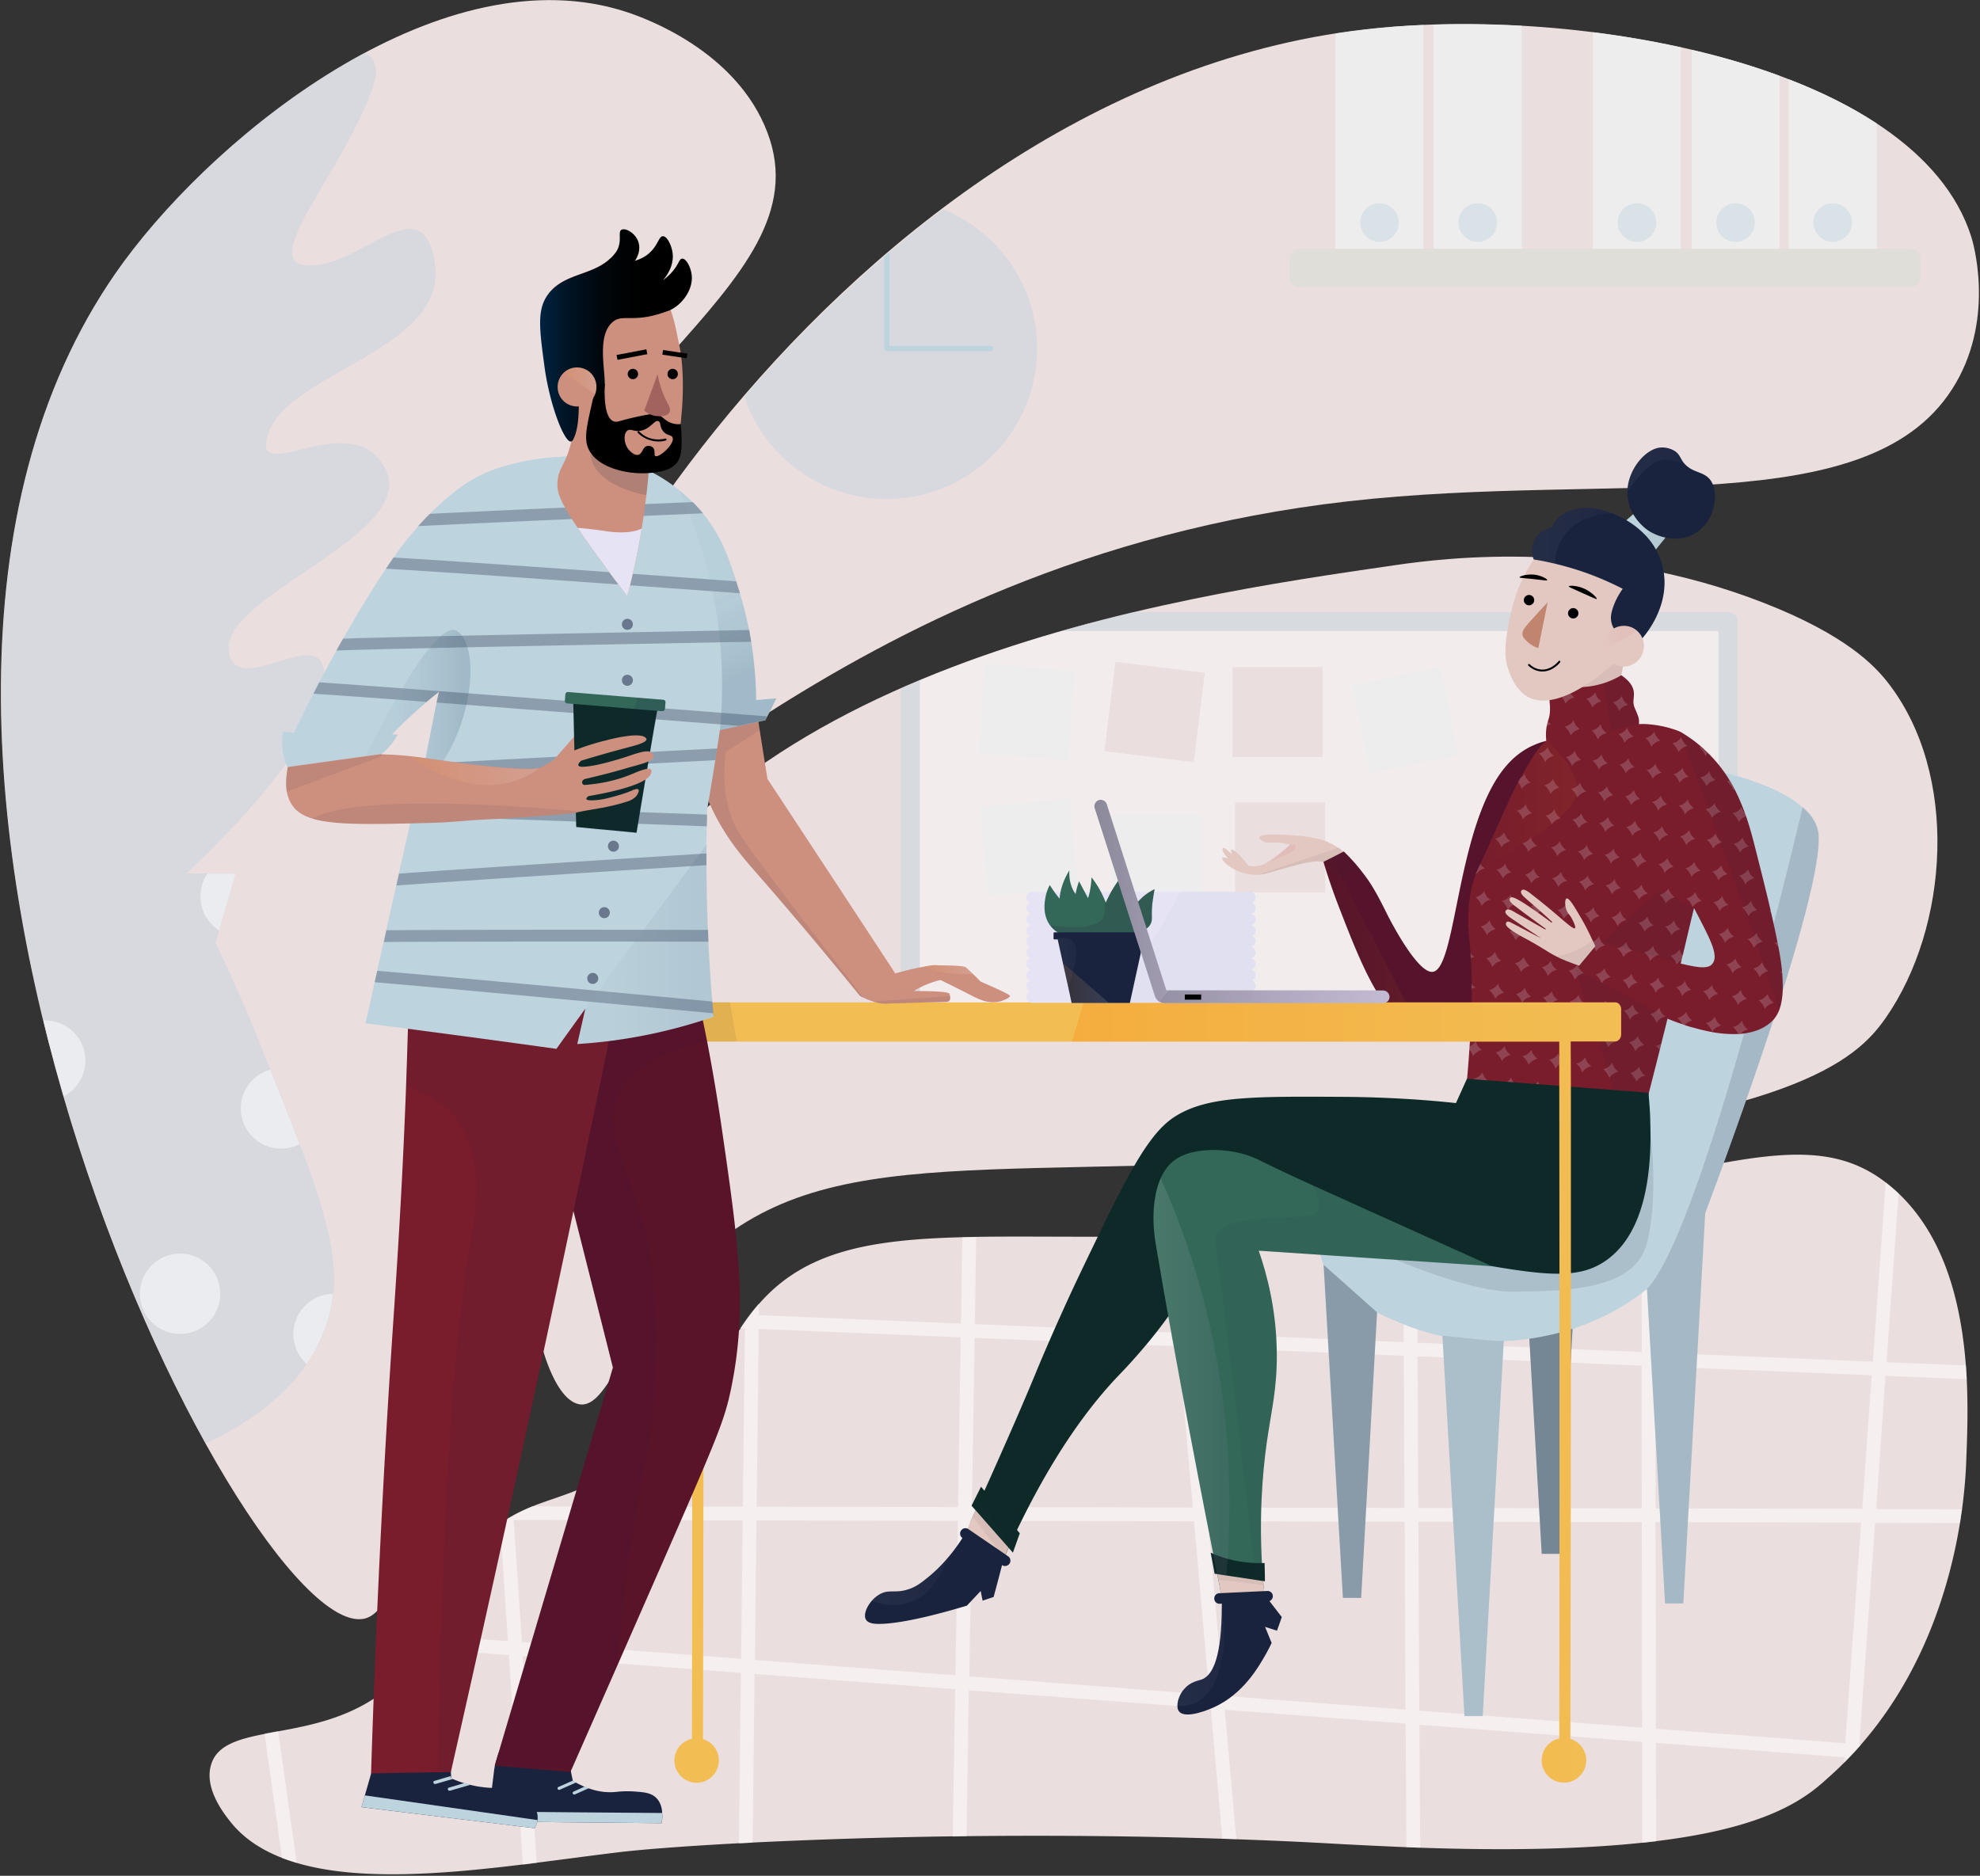 <svg xmlns="http://www.w3.org/2000/svg" width="381" height="361"><rect width="100%" height="100%" fill="#333333" stroke="none"/><defs><linearGradient id="a" x1="-.107%" x2="99.946%" y1="50.018%" y2="50.018%"><stop offset="0%" stop-color="#5A142A" stop-opacity=".2"/><stop offset="100%" stop-color="#FC860A" stop-opacity=".2"/></linearGradient><linearGradient id="b" x1="-.19%" x2="99.936%" y1="50.503%" y2="50.503%"><stop offset="0%" stop-color="#E2C8C0"/><stop offset="100%" stop-color="#DD8093" stop-opacity=".4"/></linearGradient><linearGradient id="c" x1="-.077%" x2="99.986%" y1="50.161%" y2="50.161%"><stop offset="0%" stop-color="#5A142A" stop-opacity=".2"/><stop offset="100%" stop-color="#FC860A" stop-opacity=".2"/></linearGradient><linearGradient id="d" x1="-.123%" x2="99.985%" y1="49.92%" y2="49.92%"><stop offset="0%" stop-color="#FFF"/><stop offset="100%" stop-color="#9375A1"/></linearGradient><linearGradient id="e" x1=".155%" x2="100.07%" y1="50.532%" y2="50.532%"><stop offset="0%" stop-color="#FFF"/><stop offset="100%" stop-color="#9375A1"/></linearGradient><linearGradient id="f" x1="-.174%" x2="99.868%" y1="50.305%" y2="50.305%"><stop offset="0%" stop-color="#E2C8C0"/><stop offset="100%" stop-color="#DD8093" stop-opacity=".4"/></linearGradient><linearGradient id="g" x1=".078%" x2="100.023%" y1="49.977%" y2="49.977%"><stop offset="0%" stop-color="#FFF"/><stop offset="100%" stop-color="#9375A1"/></linearGradient><linearGradient id="h" x1="-.15%" x2="99.991%" y1="49.886%" y2="49.886%"><stop offset="0%" stop-color="#FFF"/><stop offset="100%" stop-color="#9375A1"/></linearGradient><linearGradient id="i" x1=".13%" x2="100.076%" y1="50.046%" y2="50.046%"><stop offset="0%" stop-color="#FFF"/><stop offset="100%" stop-color="#9375A1"/></linearGradient><linearGradient id="j" x1=".012%" x2="99.989%" y1="49.984%" y2="49.984%"><stop offset="0%" stop-color="#FC860A"/><stop offset="100%" stop-color="#F2BE54"/></linearGradient><linearGradient id="k" x1="-.154%" x2="99.858%" y1="49.704%" y2="49.704%"><stop offset=".238%" stop-color="#FF931E"/><stop offset="100%" stop-color="#FFF"/></linearGradient><linearGradient id="l" x1="42.656%" x2="54.397%" y1="27.571%" y2="90.825%"><stop offset="14.9%" stop-color="#87AEB4" stop-opacity=".5"/><stop offset="83.49%" stop-color="#153E5C"/></linearGradient><linearGradient id="m" x1="-.004%" x2="100.001%" y1="50.093%" y2="50.093%"><stop offset="19.48%" stop-color="#87AEB4"/><stop offset="83.49%" stop-color="#153E5C"/></linearGradient><linearGradient id="n" x1=".021%" x2="99.999%" y1="50.045%" y2="50.045%"><stop offset="19.03%" stop-color="#87AEB4" stop-opacity=".6"/><stop offset="83.49%" stop-color="#153E5C"/></linearGradient><linearGradient id="o" x1="-.051%" x2="99.94%" y1="49.902%" y2="49.902%"><stop offset=".238%" stop-color="#FF931E"/><stop offset="100%" stop-color="#FFF"/></linearGradient><linearGradient id="p" x1=".01%" x2="100.006%" y1="50.002%" y2="50.002%"><stop offset="0%" stop-color="#002544"/><stop offset="15.96%" stop-color="#00172A"/><stop offset="34.63%" stop-color="#000A13"/><stop offset="52.16%" stop-color="#000305"/><stop offset="67.25%"/></linearGradient><linearGradient id="q" x1=".368%" x2="97.952%" y1="35.978%" y2="62.248%"><stop offset=".056%"/><stop offset="81.06%"/></linearGradient><linearGradient id="r" x1="100.204%" x2="1.575%" y1="49.142%" y2="49.142%"><stop offset=".056%"/><stop offset="81.06%"/></linearGradient><linearGradient id="s" x1="97.978%" x2="1.728%" y1="45.988%" y2="54.077%"><stop offset=".056%"/><stop offset="81.06%"/></linearGradient><linearGradient id="t" x1="99.529%" x2=".379%" y1="51.346%" y2="48.583%"><stop offset=".056%"/><stop offset="81.06%"/></linearGradient><linearGradient id="u" x1="-.043%" x2="99.976%" y1="49.873%" y2="49.873%"><stop offset=".056%"/><stop offset="81.06%"/></linearGradient><linearGradient id="v" x1="-.204%" x2="100.029%" y1="50.226%" y2="50.226%"><stop offset=".238%" stop-color="#FF931E"/><stop offset="100%" stop-color="#FFF"/></linearGradient><linearGradient id="w" x1="-.085%" x2="99.91%" y1="49.976%" y2="49.976%"><stop offset=".238%" stop-color="#FF931E"/><stop offset="100%" stop-color="#FFF"/></linearGradient><linearGradient id="x" x1="-.177%" x2="99.679%" y1="50.103%" y2="50.103%"><stop offset="0%" stop-color="#FFF"/><stop offset="100%" stop-color="#9375A1"/></linearGradient><linearGradient id="y" x1=".014%" x2="100.019%" y1="50.014%" y2="50.014%"><stop offset="0%" stop-color="#302E40"/><stop offset="100%" stop-color="#9375A1" stop-opacity=".5"/></linearGradient></defs><g fill="none"><path fill="#EBDEDE" d="M379.307 45.523c.3.896 4.58 15.163-2.92 28.137-15.798 27.34-65.215 16.922-117.088 22.828-100.195 11.447-146.791 76.712-157.212 65.298-13.807-15.13 55.49-143.935 160.398-156.112 41.618-4.811 106.269 6.735 116.822 39.85z"/><path fill="#EBDEDE" d="M363.112 131.161c14.038 17.751 11.848 47.348-.233 64.701-5.675 8.163-17.921 19.842-91.134 25.848-80.05 6.57-112.641-3.517-137.897 21.07-13.806 13.404-16.76 28.733-22.535 27.44-9.326-2.091-16.196-45.391-1.128-80.164 26.982-62.246 114.665-74.987 158.274-81.291 9.99-1.46 39.394-5.077 70.956 7.266 15.897 6.205 21.34 12.177 23.697 15.13z"/><path fill="#EBDEDE" d="M378.345 281.334c-.066 1.925-.266 5.11-.797 9.092-.132.83-.265 1.725-.398 2.654-1.892 11.613-6.704 28.502-19.05 42.67-1.029 1.194-2.124 2.323-3.252 3.484a58.114 58.114 0 0 1-2.92 2.754c-.233.199-1.893 1.792-3.817 3.152-5.012 3.55-13.11 7.2-29.438 9.19-.863.1-1.76.2-2.655.3-10.62 1.128-24.46 1.592-42.747.962-.863-.034-1.759-.067-2.655-.1a1148.05 1148.05 0 0 1-12.545-.597 844.035 844.035 0 0 0-20.178-.93l-2.689-.099c-17.257-.564-33.984-.663-49.184-.497-.896 0-1.793.033-2.655.033a1085.2 1085.2 0 0 0-38.499 1.194c-.896.033-1.792.1-2.655.133-11.151.597-19.415 1.26-23.63 1.792-4.878.597-10.023 1.294-15.266 1.957-.863.1-1.76.233-2.655.332-15.698 1.925-31.861 3.185-43.576-.299-.963-.298-1.925-.597-2.821-.962-4.083-1.592-7.5-3.849-9.99-7.034-1.162-1.46-5.045-6.37-3.65-10.916 1.128-3.716 5.077-4.878 10.288-5.906.83-.166 1.725-.332 2.621-.498 6.671-1.228 14.802-2.787 21.739-8.793 2.82-2.422 4.547-4.81 5.774-7.2a29.29 29.29 0 0 0 1.162-2.588c2.29-5.806 2.954-11.812 10.72-18.747a32.315 32.315 0 0 1 3.385-2.687c2.157-1.493 4.215-2.489 6.24-3.318 4.58-1.825 9.259-2.787 15.897-6.769 13.872-8.328 18.585-19.278 24.094-27.506a48.201 48.201 0 0 1 2.025-2.854 28.792 28.792 0 0 1 1.593-1.924c8.794-9.987 21.107-12.244 39.029-12.708.863-.033 1.759-.033 2.655-.067 10.388-.166 22.601.133 37.038-.166.896-.033 1.759-.033 2.655-.066 12.446-.299 26.517-1.095 42.448-2.986.066 0 .166 0 .232-.033.83-.1 1.626-.2 2.423-.299 17.689-2.223 31.728-5.076 43.21-7.499.897-.199 1.793-.365 2.656-.564 21.638-4.545 33.752-7 44.34 1.128.464.365.928.73 1.393 1.129.365.331.763.663 1.095.995 9.027 8.594 12.047 21.468 12.944 33.08.066.896.132 1.792.166 2.655.298 6.105.066 11.68-.1 15.926z"/><path d="M57.084 358.511c-.963-.298-1.925-.597-2.821-.962l-3.352-23.89c.83-.165 1.725-.331 2.621-.497l3.552 25.35zm305.729-93.733l15.632.663c-.034-.896-.1-1.758-.166-2.654l-15.267-.63 2.323-32.45c-.365-.333-.73-.698-1.095-.996-.465-.398-.93-.797-1.394-1.128l-2.456 34.474-41.817-1.759-.033-33.843c-.863.199-1.76.364-2.655.564l.033 33.18-43.145-1.792-.132-23.89c-.797.1-1.593.2-2.423.299-.066 0-.166.033-.232.033l.132 23.458-40.887-1.725-1.66-18.747c-.896.033-1.792.033-2.655.067l1.66 18.58-38.997-1.658.266-16.756c-.896 0-1.792.033-2.655.066l-.266 16.59-38.896-1.626.033-2.256a49.161 49.161 0 0 0-1.593 1.924 48.2 48.2 0 0 0-2.024 2.854l.896.033-.399 34.308-40.49-.066c-2.057.83-4.081 1.792-6.239 3.318l1.527 22.629-15.598-1.195a22.166 22.166 0 0 1-1.162 2.588l16.926 1.294 2.721 40.314c.897-.1 1.76-.232 2.656-.332l-2.689-39.783 41.983 3.219-.398 32.815c.863-.033 1.759-.1 2.655-.133l.365-32.483 38.598 2.953-.465 28.336c.896 0 1.76-.033 2.655-.033l.432-28.104 46.563 3.517 2.223 25.018 2.689.1-2.224-24.885 34.814 2.654.133 23.79c.896.033 1.792.066 2.655.1l-.132-23.658 42.845 3.285.034 19.444c.896-.1 1.792-.2 2.655-.299l-.034-18.946 36.275 2.787-.066 1.062a64.156 64.156 0 0 0 3.252-3.484l-.332-.033 3.054-42.67 16.328.033c.133-.929.266-1.824.398-2.654l-16.527-.033 1.792-25.648zm-220.204 54.448l-42.182-3.218-1.593-23.492 44.074.1-.299 26.61zm41.253 3.185l-38.597-2.953.298-26.842 38.764.066-.465 29.73zm.498-32.383l-38.764-.067.399-34.208 38.863 1.625-.498 32.65zm85.758-29.1l.133 29.266-38.067-.067-2.754-30.89 40.688 1.692zm-82.572-3.45l39.229 1.626 2.754 31.023-42.514-.1.531-32.55zm-1.029 65.133l.465-29.929 42.78.1 2.953 33.379-46.198-3.55zm48.92 3.749l-2.987-33.578 37.834.066.166 36.166-35.013-2.654zm37.336-65.332l43.112 1.792.033 27.473-43.012-.1-.133-29.165zm.332 68.185l-.166-36.365 42.979.1.066 39.55-42.879-3.285zm81.975 6.271l-36.44-2.787-.067-39.75 39.56.067-3.053 42.47zm3.252-45.125l-39.759-.066-.033-27.34 41.618 1.725-1.826 25.681z" fill="#FFF" opacity=".5"/><path d="M378.345 281.334c-.066 1.925-.266 5.11-.797 9.092-.132.83-.265 1.725-.398 2.654-1.892 11.613-6.704 28.502-19.05 42.67-1.029 1.194-2.124 2.323-3.252 3.484a58.114 58.114 0 0 1-2.92 2.754c-.233.199-1.893 1.792-3.817 3.152-5.012 3.55-13.11 7.2-29.438 9.19-.863.1-1.76.2-2.655.3-10.62 1.128-24.46 1.592-42.747.962-.863-.034-1.759-.067-2.655-.1a1148.05 1148.05 0 0 1-12.545-.597 844.035 844.035 0 0 0-20.178-.93l-2.689-.099c-17.257-.564-33.984-.663-49.184-.497-.896 0-1.793.033-2.655.033a1085.2 1085.2 0 0 0-38.499 1.194c-.896.033-1.792.1-2.655.133-11.151.597-19.415 1.26-23.63 1.792-4.878.597-10.023 1.294-15.266 1.957-.863.1-1.76.233-2.655.332-15.698 1.925-31.861 3.185-43.576-.299-.963-.298-1.925-.597-2.821-.962-4.083-1.592-7.5-3.849-9.99-7.034-1.162-1.46-5.045-6.37-3.65-10.916 1.128-3.716 5.077-4.878 10.288-5.906.83-.166 1.725-.332 2.621-.498 6.671-1.228 14.802-2.787 21.739-8.793 2.82-2.422 4.547-4.81 5.774-7.2a29.29 29.29 0 0 0 1.162-2.588c2.29-5.806 2.954-11.812 10.72-18.747a32.315 32.315 0 0 1 3.385-2.687c2.157-1.493 4.215-2.489 6.24-3.318 4.58-1.825 9.259-2.787 15.897-6.769 13.872-8.328 18.585-19.278 24.094-27.506a48.201 48.201 0 0 1 2.025-2.854 28.792 28.792 0 0 1 1.593-1.924c8.794-9.987 21.107-12.244 39.029-12.708.863-.033 1.759-.033 2.655-.067 10.388-.166 22.601.133 37.038-.166.896-.033 1.759-.033 2.655-.066 12.446-.299 26.517-1.095 42.448-2.986.066 0 .166 0 .232-.033.83-.1 1.626-.2 2.423-.299 17.689-2.223 31.728-5.076 43.21-7.499.897-.199 1.793-.365 2.656-.564 21.638-4.545 33.752-7 44.34 1.128.464.365.928.73 1.393 1.129.365.331.763.663 1.095.995 9.027 8.594 12.047 21.468 12.944 33.08.066.896.132 1.792.166 2.655.298 6.105.066 11.68-.1 15.926z"/><g opacity=".42"><path fill="#FFF" d="M332.545 119.614v76.348H175.167v-64.237c.597-.265 1.228-.53 1.825-.763 8.928-3.782 18.121-6.901 27.248-9.523 2.224-.63 4.414-1.26 6.638-1.825h121.667z"/><path fill="#BDD3DE" d="M332.545 117.79H218.113c-2.39.564-4.813 1.194-7.269 1.824-2.19.564-4.414 1.195-6.637 1.825h126.48v72.698H176.992v-63.175c-.597.265-1.228.498-1.825.763-.597.266-1.228.531-1.825.797v63.44c0 .995.83 1.825 1.825 1.825h157.378c.996 0 1.826-.83 1.826-1.825v-76.348c0-.995-.83-1.824-1.826-1.824z"/></g><path fill="#EEEDEE" d="M189.568 127.74l17.274 1.325-1.325 17.27-17.274-1.325z"/><path fill="#EBDEDE" d="M214.64 127.374l17.194 2.122-2.122 17.19-17.195-2.122zm22.523 1h17.324v17.32h-17.324z"/><path fill="#EEEDEE" d="M188.62 155.226l17.252-1.558 1.559 17.25-17.253 1.558zm25.377 1.418h17.324v17.32h-17.324z"/><path fill="#EBDEDE" d="M237.66 154.42h17.325v17.32H237.66z"/><path fill="#EEEDEE" d="M260.203 131.77l16.99-3.39 3.39 16.986-16.99 3.39z"/><path d="M363.477 195.697c-5.676 8.162-17.955 19.841-91.135 25.847-80.05 6.57-112.64-3.517-137.897 21.07-13.806 13.404-16.76 28.733-22.535 27.44-9.325-2.091-16.195-45.391-1.128-80.164 11.948-27.606 35.843-45.457 62.56-57.368.597-.266 1.228-.531 1.825-.797.597-.265 1.228-.53 1.825-.763 8.928-3.782 18.121-6.901 27.248-9.523 2.224-.63 4.414-1.26 6.638-1.825 2.422-.63 4.845-1.26 7.268-1.824 19.15-4.58 37.204-7.2 50.91-9.191 9.99-1.46 39.395-5.077 70.957 7.266 15.897 6.238 21.34 12.21 23.696 15.197 14.005 17.685 11.848 47.314-.232 64.635z"/><path fill="#EBDEDE" d="M120.606 2.323c3.319 1.095 21.107 7.366 27.081 23.226 11.384 30.194-41.95 48.41-59.008 107.238-11.616 40.115 6.803 52.524-4.514 127.113-5.11 33.744-7.666 50.633-14.337 51.662-23.431 3.65-111.18-172.305-46.032-261.161 18.884-25.682 61.83-59.559 96.81-48.078z"/><g transform="translate(0 9.954)"><path fill="#BDD3DE" d="M51.74 73.195c-4.215 11.448 16.063-5.574 22.436 7.101 6.372 12.675-31.33 24.188-30.169 34.939 1.162 10.75 21.838-8.926 17.856 8.46-2.423 10.552-15.798 24.853-25.953 34.442h9.458l-3.053 10.518-.133.398-.697 2.422a362.164 362.164 0 0 1 2.556 5.442c1.825 4.014 3.95 8.825 6.14 14.333a.56.56 0 0 1 .066.166 201.865 201.865 0 0 0 1.792 4.413c.863 2.124 1.66 4.148 2.423 6.072 1.161 2.953 2.223 5.674 3.219 8.262 4.912 13.007 7.235 21.468 6.472 28.834-.033.365-.1.763-.133 1.128-.697 4.579-2.456 8.693-4.945 12.376a29.416 29.416 0 0 1-1.958 2.588c-2.854 3.418-6.372 6.37-10.289 8.826a55.945 55.945 0 0 1-7.235 3.882c-9.856-17.751-19.846-41.11-27.313-66.758a409.344 409.344 0 0 1-3.917-14.6C-3.883 136.105-4.978 79.765 23.83 40.447 33.951 26.61 51.077 10.419 70.193.199c2.058 1.029 2.755 3.152 1.626 6.47-5.609 16.325-22.7 34.342-12.346 34.474 10.355.133 22.27-15.926 24.26.067 1.959 15.993-27.778 20.505-31.993 31.985z" opacity=".42"/><path fill="#FFF" d="M16.428 194.17a7.732 7.732 0 0 1-4.182 6.869 409.344 409.344 0 0 1-3.916-14.6h.332c4.281-.033 7.766 3.451 7.766 7.731zm28.907-36l-3.053 10.518-.133.398a7.71 7.71 0 0 1-3.584-6.536c0-1.626.497-3.153 1.36-4.38h5.41zm18.751 80.86c-.033.365-.1.763-.132 1.128-.697 4.579-2.456 8.693-4.945 12.376-1.56-1.427-2.556-3.484-2.556-5.74 0-4.247 3.418-7.698 7.633-7.764z" opacity=".5"/><ellipse cx="34.648" cy="239.03" fill="#FFF" opacity=".5" rx="7.733" ry="7.731"/><path fill="#FFF" d="M57.648 210.23c-1.062.563-2.29.862-3.584.862-4.282 0-7.733-3.484-7.733-7.73 0-3.551 2.39-6.57 5.675-7.466.863 2.123 1.66 4.147 2.423 6.072 1.161 2.953 2.256 5.673 3.219 8.261z" opacity=".5"/></g><path d="M88.679 132.787c-11.616 40.115 6.803 52.49-4.514 127.113-5.11 33.744-7.666 50.633-14.304 51.662-6.604 1.028-18.353-12.244-30.3-33.811-9.858-17.751-19.847-41.11-27.315-66.758a409.344 409.344 0 0 1-3.916-14.6C-3.883 146.06-4.978 89.72 23.83 50.401c10.12-13.836 27.246-30.028 46.362-40.248 16.395-8.76 34.25-13.14 50.413-7.83 3.319 1.095 21.107 7.366 27.081 23.226 11.384 30.194-41.95 48.41-59.008 107.238z"/><g fill="#BDD3DE"><path d="M199.56 67.09c0 15.96-12.943 28.933-28.94 28.933-12.744 0-23.563-8.228-27.413-19.675 7.998-9.29 17.025-18.449 26.915-26.943.332-.298.664-.564.996-.862a209.096 209.096 0 0 1 10.355-8.262c10.62 4.28 18.087 14.665 18.087 26.81z" opacity=".42"/><path d="M191.097 67.09a.51.51 0 0 1-.497.498h-19.947a.51.51 0 0 1-.497-.498V49.372c.332-.299.663-.564.995-.863v18.05H190.6a.539.539 0 0 1 .497.531z"/></g><path d="M376.387 73.959c-15.798 27.34-65.215 16.921-117.121 22.827-100.195 11.448-146.791 76.713-157.212 65.299-7.335-8.03 8.761-48.111 41.186-85.77 7.998-9.291 17.026-18.449 26.916-26.943.332-.299.663-.564.995-.863a209.096 209.096 0 0 1 10.355-8.261c23.232-17.486 50.612-30.758 80.98-34.276 41.65-4.844 106.3 6.67 116.855 39.817.232.929 4.546 15.163-2.954 28.17z"/><g transform="translate(247.916 4.645)"><g transform="translate(96.246 10.618)"><path fill="#EEEDEE" d="M16.96 8.494V34.64H.032V0C6.24 2.389 11.981 5.21 16.96 8.494z"/><ellipse cx="8.496" cy="27.573" fill="#BDD3DE" opacity=".42" rx="3.717" ry="3.716"/></g><g transform="translate(58.411 1.327)"><path fill="#EEEDEE" d="M17.125 3.152v40.779H.2V.232c5.708.73 11.384 1.692 16.926 2.92z"/><ellipse cx="8.662" cy="36.863" fill="#BDD3DE" opacity=".42" rx="3.717" ry="3.716"/></g><path fill="#EEEDEE" d="M44.904.332v44.926H27.978V.1c5.476-.166 11.15-.1 16.926.232z"/><ellipse cx="36.441" cy="38.19" fill="#BDD3DE" opacity=".42" rx="3.717" ry="3.716"/><path fill="#EEEDEE" d="M25.986.166v45.092H9.06V1.825c1.826-.266 3.651-.531 5.476-.73 3.651-.465 7.468-.763 11.45-.93z"/><ellipse cx="17.523" cy="38.19" fill="#BDD3DE" opacity=".42" rx="3.717" ry="3.716"/><g transform="translate(77.328 4.645)"><path fill="#EEEDEE" d="M17.191 5.309v35.303H.266V.3C6.14 1.66 11.848 3.319 17.191 5.31z"/><ellipse cx="8.728" cy="33.545" fill="#BDD3DE" opacity=".42" rx="3.717" ry="3.716"/></g><path fill="#DFDED9" d="M119.81 50.6H2.057a1.82 1.82 0 0 1-1.826-1.825v-3.716a1.82 1.82 0 0 1 1.826-1.825h117.751a1.82 1.82 0 0 1 1.826 1.825v3.716c0 .995-.83 1.825-1.826 1.825z"/></g><path d="M376.387 73.66C360.589 101 311.172 90.582 259.266 96.488 159.07 107.935 112.475 173.2 102.054 161.786c-13.574-14.864 53.1-139.423 154.889-155.35 1.825-.264 3.65-.53 5.476-.729 3.65-.431 7.467-.73 11.45-.896a40.099 40.099 0 0 1 2.024-.066c5.476-.166 11.151-.1 16.926.232 4.547.265 9.127.664 13.707 1.228a178.384 178.384 0 0 1 16.926 2.886c.697.166 1.394.299 2.057.465 5.875 1.36 11.583 3.02 16.926 5.01.598.232 1.162.431 1.76.664 6.206 2.389 11.947 5.242 16.925 8.494 8.862 5.806 15.4 13.04 18.187 21.766.266.962 4.58 15.196-2.92 28.17z"/><g><path fill="#BDD3DE" d="M328.123 233.485l-4.21 75.09H320.4l-3.48-60.504c-3.05 2.458-6.398 4.452-9.978 6.014-.099.033-.198.066-.298.132-.199.067-.364.167-.563.233a74.33 74.33 0 0 1-3.48 1.296l-2.42 43.293h-3.514l-2.387-41.4c-.265.034-.53.067-.762.1-.365.034-.73.067-1.06.133-.332.034-.664.067-.962.1-.563.033-1.06.066-1.492.1-.132 0-.265 0-.397.033h-.232l-4.044 72.166h-3.514l-4.243-73.13c-1.955-.398-3.878-.963-5.767-1.628l-.298-.1a32.605 32.605 0 0 1-1.923-.764c-1.326-.564-2.95-1.229-4.607-2.06l-3.083 54.922h-3.513l-3.713-64.059a11.41 11.41 0 0 1-.563-1.893c-.299-1.529-.2-3.124.165-4.718l-.364-6.08h3.215c4.806-6.945 14.253-13.158 23.136-15.251 1.492-.332 2.984-.598 4.508-.731-1.524-20.135-3.845-54.523 4.873-62.53 10.441-9.603 46.372-6.38 57.178 3.09 1.823 1.594 2.95 3.389 3.083 5.349.861 11.496-16.938 59.872-21.778 72.797z"/><path fill="#253041" d="M328.123 233.485l-4.21 75.09H320.4l-3.48-60.504c10.01-10.6 26.252-77.15 29.964-92.766 1.823 1.595 2.95 3.39 3.083 5.35.795 11.529-17.004 59.905-21.844 72.83z" opacity=".16"/><path fill="#253041" d="M254.703 243.42l10.276 9.136-3.05 54.955h-3.513z" opacity=".34"/><path fill="#253041" d="M289.342 258.072l-4.044 72.165h-3.514l-4.243-73.129c-1.922-.432 8.817 1.063 11.8.964z" opacity=".12"/><path fill="#253041" d="M306.08 254.45a74.33 74.33 0 0 1-3.48 1.296l-2.42 43.293h-3.513l-2.387-41.4c4.906-.697 8.917-1.993 11.8-3.189z" opacity=".47"/><path fill="#253041" d="M259.112 238.302s21.479 10.467 32.318 10.3c10.839-.166 23.236-.498 25.49-9.402 2.254-8.872.696-20.966.696-20.966l-58.504 20.068z" opacity=".12"/><path fill="#E2C8C0" d="M260.968 167.2l-3.58 1.794c-.166-.93-.497-1.794-1.16-2.392l-.1-.1a3.079 3.079 0 0 0-1.292-.598c-1.69-.398-3.911.2-6.43.864-3.15.83-4.807 1.528-6.365 1.595h-.497c-3.911-.166-6.132-2.459-6.331-2.99-.033-.067-.066-.233 0-.3.166-.199.796.034 1.127.2-.663-.731-1.26-1.562-1.06-1.96.198-.432 1.126.432 1.988 1.362-.298-.432-.464-.83-.365-1.063.332-.731 2.818 2.325 3.381 3.023a6.3 6.3 0 0 0 1.393.067c.331-.034.63-.1.928-.167 0 0 .033 0 .1-.033a.613.613 0 0 1 .231-.066c.033 0 .066-.033.066-.033 1.028-.4 2.022-1.163 3.315-2.16.796-.598 1.425-1.196 1.856-1.595l.067-.066c-1.492-.432-2.652-.499-3.448-.432-.497.033-1.359.133-2.022-.399-.165-.133-.464-.399-.43-.631.165-.731 3.778-.532 6.364-.366.265 0 2.784.133 5.237.764.331.067.597.167.895.266.563.2 1.558.598 2.718 1.396.166.1.298.232.464.332.232.2.497.399.762.631l1.26 1.628c.298.366.597.897.928 1.429z"/><path fill="#5A142A" d="M298.357 142.414c-3.546 21.829-6.96 37.71-8.253 42.661-.464 1.794-1.923 7.144-5.966 10.333-.763.598-5.105 4.054-10.01 3.223-7.625-1.262-11.867-12.16-16.574-24.32a114.045 114.045 0 0 1-2.884-8.44c1.293-.665 2.619-1.329 3.911-1.994.63.599 1.393 1.396 2.221 2.326 1.194 1.396 2.022 2.559 2.387 3.057 1.359 1.994 2.287 3.788 3.646 6.512.066.166.133.266.166.332.165.333 5.668 11.264 8.684 10.932 4.044-.466 4.442-21.398 10.806-34.422 1.624-3.29 4.143-7.21 8.552-9.17a13.786 13.786 0 0 1 3.314-1.03z"/><path fill="#19233D" d="M298.357 142.414c-3.546 21.829-6.96 37.71-8.253 42.661-.464 1.794-1.923 7.144-5.966 10.333-.763.598-5.105 4.054-10.01 3.223-2.222-.365-4.144-1.561-5.9-3.355-4.244-4.386-7.326-12.36-10.674-20.966a114.045 114.045 0 0 1-2.884-8.439c.53-.266 1.028-.532 1.558-.797.796-.4 1.558-.798 2.353-1.197.63.599 1.393 1.396 2.221 2.326 1.194 1.396 2.022 2.559 2.387 3.057 1.359 1.994 2.287 3.788 3.646 6.512.066.166.133.266.166.332.165.333 5.668 11.297 8.684 10.932 4.044-.466 4.442-21.398 10.806-34.422 1.624-3.29 4.143-7.21 8.552-9.17a13.786 13.786 0 0 1 3.314-1.03z" opacity=".08"/><path fill="url(#a)" d="M36.296 51.998l-3.017.93c-4.242-4.386-7.325-12.36-10.673-20.965a114.045 114.045 0 0 1-2.884-8.44c.53-.265 1.028-.531 1.558-.797l15.016 29.272z" opacity=".32" transform="translate(234.981 142.347)"/><path fill="#253041" d="M260.968 167.2l-3.58 1.794c-.166-.93-.497-1.794-1.16-2.392l-.1-.1a3.079 3.079 0 0 0-1.292-.598c-1.69-.398-3.911.2-6.43.864-3.15.83-4.807 1.528-6.365 1.595l15.546-5.25c.166.1.298.233.464.333.232.199.497.398.762.63l1.26 1.629c.265.432.564.963.895 1.495z" opacity=".06"/><path fill="url(#b)" d="M14.353 20.733c-.133 1.03-4.84 2.724-6.298 3.223 1.027-.4 2.022-1.163 3.314-2.16.796-.598 1.426-1.196 1.857-1.595.662-.033 1.193.067 1.127.532z" opacity=".39" transform="translate(234.981 142.347)"/><path fill="#E2C8C0" d="M312.445 127.695l-1.591 7.675-11.568 2.326-.63-4.884c1.027-1.196 4.773-5.316 10.375-5.516 1.26 0 2.42.166 3.414.399z"/><path fill="#253041" d="M312.445 127.695l-1.591 7.675-11.568 2.326-.63-4.884c1.027-1.196 4.773-5.316 10.375-5.516 1.26 0 2.42.166 3.414.399z" opacity=".06"/><path fill="#791D2C" d="M342.94 187.401c0-.166-.033-.332-.033-.498a48.273 48.273 0 0 0-.696-4.652l-.2-.997c-.33-1.694-.729-3.555-1.193-5.548-.033-.166-.066-.3-.1-.465-.828-3.589-1.855-7.642-3.015-12.227-.498-1.96-1.028-3.954-1.724-5.948-.066-.166-.133-.365-.199-.531a39.538 39.538 0 0 0-2.055-4.752 19.29 19.29 0 0 0-.895-1.594 26.818 26.818 0 0 0-4.176-5.283c-.266-.266-.53-.499-.796-.764a6.642 6.642 0 0 0-.53-.466c-1.525-1.329-2.95-2.226-3.945-2.824a1.133 1.133 0 0 1-.298-.133 20.875 20.875 0 0 0-5.768-1.329 13.015 13.015 0 0 0-1.955-.033v-.033c.066-.532 0-.997-.1-1.33-.265-.763-.464-1.195-.663-1.66-.596-1.33-.033-2.094-.232-3.29-.132-.83-.663-1.927-2.386-3.09a16.52 16.52 0 0 1-3.282 1.495c-.961.3-2.055.565-3.248.698a16.268 16.268 0 0 1-6.298-.631 5.714 5.714 0 0 0-.928 2.326c-.166 1.063.066 1.594.033 2.824-.033.963-.199 1.495-.398 2.126-.066.233-.132.465-.199.764 0 .067-.033.1-.033.167a9.589 9.589 0 0 0-.1 2.658c0 .066 0 .166.034.265-1.591 1.163-2.718 3.09-4.906 6.978-.033.066-.066.1-.1.166-.165.266-.298.531-.43.764-.928 1.695-1.591 3.156-2.52 5.216-.198.466-.43.93-.662 1.462-.1.266-.232.499-.332.731-.165.333-.298.698-.464 1.03-.862 1.927-1.558 3.423-2.088 4.652-.133.299-.265.565-.365.83-.331.698-.563 1.263-.795 1.761a9.498 9.498 0 0 0-.398.898c-.199.431-.364.764-.464 1.03-.298.697-.43 1.03-.563 1.594-.862 3.09-.995 5.914-.929 8.207v.133c.067 1.894.299 3.489.365 4.618.033.233.033.465.066.731.034.333.034.665.067.997.066 1.429.132 3.057.165 4.884v1.03c0 1.495-.033 3.09-.099 4.851 0 .532-.033 1.063-.066 1.595-.067 1.429-.133 2.957-.266 4.585 0 .2-.033.399-.033.565-.298 4.518-.795 9.768-1.491 15.882-.1.83-.2 1.694-.299 2.591-.066.598-.165 1.23-.232 1.86 3.547-.165 7.094-.298 10.64-.464.2 0 .398-.034.597-.034 1.326-.066 2.619-.1 3.945-.166l2.187-.1a159.85 159.85 0 0 1 3.912-.166c.198 0 .397 0 .596-.033 3.978-.166 7.955-.365 11.933-.531.53-1.96 1.028-3.888 1.525-5.782.066-.299.166-.598.232-.897.199-.764.398-1.528.596-2.259.862-3.356 1.69-6.612 2.486-9.768.1-.399.2-.798.299-1.23.398-1.628.828-3.256 1.193-4.817.796.332 1.757.697 2.85 1.063.166.066.365.133.531.2.497.165 1.028.332 1.591.464 1.16.333 2.387.632 3.646.864a23.25 23.25 0 0 0 5.005.366c.166 0 .332-.033.498-.033 2.187-.2 4.242-.864 5.8-2.26.696-.598 1.193-1.362 1.558-2.26.696-1.827.829-4.086.597-7.043zm-19.524-1.96v-.067c.067-.232.1-.465.166-.697.066-.233.133-.499.166-.731 0-.034 0-.067.033-.067 0-.033 0-.066.033-.1.597-2.491 1.16-4.917 1.724-7.276 0-.033 0-.066.033-.1.132-.564.265-1.13.398-1.66 0 .032.033.066.033.066 2.917 5.648 4.906 9.103 3.447 10.731-.331.366-.73.565-1.492.599h-.165c-.895.066-2.254-.2-4.376-.698z"/><path d="M301.241 135.403c.133-.2.398-.598.895-.864.332-.199.63-.265.829-.332a2.958 2.958 0 0 1-.796-.797c-.232-.366-.331-.698-.397-.897a2.756 2.756 0 0 1-.763.797 2.174 2.174 0 0 1-.961.399c.199.166.497.432.73.797.231.332.364.665.463.897zm5.171.764c.133-.199.398-.598.895-.863.332-.2.63-.266.829-.333a2.958 2.958 0 0 1-.796-.797c-.232-.366-.331-.698-.398-.897-.132.2-.364.531-.762.797-.365.266-.73.366-.961.399.199.166.497.432.729.797.232.333.365.632.464.897zm5.138.665c.132-.2.398-.598.895-.864.331-.2.63-.266.828-.332a2.958 2.958 0 0 1-.795-.798c-.232-.365-.332-.697-.398-.897-.132.2-.364.532-.762.798a2.18 2.18 0 0 1-.961.398c.198.167.497.432.729.798.265.332.398.664.464.897zm-13.093 2.558a2.493 2.493 0 0 0-.829.333s-.033 0-.033.033c0-.067.033-.1.033-.166.067-.266.133-.532.2-.765.231.233.463.432.629.565zm4.343-.764c-.133.2-.366.532-.763.798a2.19 2.19 0 0 1-.962.398c.2.166.498.432.73.798.232.332.364.664.464.897.132-.2.398-.598.895-.864.331-.2.63-.266.828-.332a2.958 2.958 0 0 1-.795-.798 2.868 2.868 0 0 1-.398-.897zm5.17.764c-.133.2-.365.532-.762.798-.365.266-.73.365-.962.398.2.167.498.432.73.798.232.332.364.664.464.897.132-.2.397-.598.895-.864.331-.2.63-.266.828-.332a2.958 2.958 0 0 1-.795-.798c-.232-.365-.332-.697-.398-.897zm5.17.665c-.132.2-.364.531-.762.797a2.176 2.176 0 0 1-.96.399c.198.166.496.432.728.797.232.333.365.665.465.897.132-.199.397-.598.894-.863.332-.2.63-.266.83-.333a2.958 2.958 0 0 1-.796-.797c-.232-.332-.365-.665-.398-.897zm5.172.764c-.133.2-.365.532-.763.797a2.192 2.192 0 0 1-.96.4c.198.165.496.431.728.797.232.332.365.664.464.897.133-.2.398-.598.895-.864.332-.2.63-.266.829-.333a2.958 2.958 0 0 1-.795-.797c-.233-.365-.332-.698-.398-.897zm5.204 1.03c-.133.2-.365.532-.763.797a2.192 2.192 0 0 1-.96.4c.198.165.496.431.728.797.232.332.365.664.464.897.133-.2.398-.598.895-.864.332-.2.63-.266.83-.333a2.958 2.958 0 0 1-.796-.797 2.868 2.868 0 0 1-.398-.897zm5.138 3.09c-.232.2-.398.432-.498.565-.1-.233-.232-.565-.464-.897a4.482 4.482 0 0 0-.729-.798c.1-.033.199-.033.332-.1.165.167.364.3.53.466.298.232.563.498.829.764zm-30.429-.266c-.232-.365-.332-.698-.398-.897-.132.2-.365.532-.762.797-.365.266-.73.366-.962.4.2.165.498.431.73.797.232.332.364.664.464.897.132-.2.398-.598.895-.864.331-.2.63-.266.828-.332a2.53 2.53 0 0 1-.795-.798zm4.275 2.725c.133-.2.399-.598.896-.864.331-.2.63-.266.828-.332a2.958 2.958 0 0 1-.795-.798c-.232-.365-.332-.698-.398-.897-.132.2-.364.532-.762.797a2.2 2.2 0 0 1-.961.4c.198.165.497.431.729.797.232.365.364.664.464.897zm5.139.697c.132-.199.397-.598.894-.864.332-.199.63-.265.83-.332a2.958 2.958 0 0 1-.796-.797c-.232-.366-.332-.698-.398-.897-.133.2-.365.531-.763.797a2.176 2.176 0 0 1-.96.399c.198.166.496.432.728.797.266.333.398.665.465.897zm5.171.731c.132-.199.397-.598.894-.864.332-.199.63-.265.829-.332a2.958 2.958 0 0 1-.795-.797c-.233-.366-.332-.698-.398-.897-.133.2-.365.531-.763.797a2.176 2.176 0 0 1-.96.399c.198.166.496.432.728.797.266.332.398.665.464.897zm5.203 1.064c.133-.2.398-.599.895-.864.332-.2.63-.266.83-.333a2.958 2.958 0 0 1-.796-.797c-.232-.365-.332-.698-.398-.897-.133.2-.365.532-.763.797a2.176 2.176 0 0 1-.96.399c.198.166.496.432.728.797.266.333.398.665.464.898zm5.204.764c.133-.2.398-.598.895-.864.332-.2.63-.266.83-.332a2.958 2.958 0 0 1-.796-.798c-.232-.365-.332-.698-.398-.897-.133.2-.365.532-.763.798a2.184 2.184 0 0 1-.96.398c.198.166.496.432.728.798.232.332.365.63.464.897zm5.138.664c.133-.2.398-.598.895-.864.332-.199.63-.265.829-.332a2.958 2.958 0 0 1-.796-.797c-.232-.366-.331-.698-.397-.897a2.756 2.756 0 0 1-.763.797 2.174 2.174 0 0 1-.961.399c.199.166.497.432.73.797.231.332.397.665.463.897zm5.37.499a1.79 1.79 0 0 1-.199.265c-.1-.232-.232-.564-.464-.897a6.621 6.621 0 0 0-.73-.83c.133-.034.3-.067.465-.133a9.53 9.53 0 0 1 .928 1.595zm-39.179-1.197a2.493 2.493 0 0 0-.83.333 3.174 3.174 0 0 0-.894.864c-.1-.233-.232-.565-.431-.897-.1-.133-.199-.266-.298-.366a8.89 8.89 0 0 1 .43-.764.071.071 0 0 0 .067-.067c.398-.265.63-.598.762-.797.067.233.166.565.398.897.265.432.597.665.796.797zm4.342-.73a2.756 2.756 0 0 1-.763.797 2.188 2.188 0 0 1-.96.399c.198.166.496.432.728.797.232.332.365.665.464.897.133-.2.398-.598.895-.864.332-.2.63-.266.83-.332a2.958 2.958 0 0 1-.796-.797 2.868 2.868 0 0 1-.398-.897zm5.171.73c-.133.2-.365.532-.763.798a2.188 2.188 0 0 1-.96.399c.198.166.496.432.728.797.232.332.365.665.464.897.133-.2.398-.598.895-.864.332-.2.63-.266.829-.332a2.958 2.958 0 0 1-.796-.797 2.868 2.868 0 0 1-.397-.898zm5.171.698c-.133.2-.365.532-.763.798a2.183 2.183 0 0 1-.961.398c.199.166.497.432.73.798.231.332.364.664.463.897.133-.2.398-.598.895-.864.332-.2.63-.266.829-.332a2.958 2.958 0 0 1-.796-.798c-.232-.332-.364-.664-.397-.897zm5.17.732c-.132.199-.364.53-.762.797-.365.265-.73.365-.961.398.199.166.497.432.729.798.232.332.365.664.464.897.133-.2.398-.598.895-.864.332-.2.63-.266.829-.332a2.958 2.958 0 0 1-.796-.798 2.868 2.868 0 0 1-.398-.897zm5.204 1.062c-.132.2-.364.532-.762.798-.365.266-.73.365-.961.399.199.166.497.431.73.797.231.332.364.664.463.897.133-.2.398-.598.895-.864.332-.2.63-.266.829-.332a2.958 2.958 0 0 1-.796-.798 2.868 2.868 0 0 1-.398-.897zm5.171.731c-.132.2-.364.532-.762.798a2.18 2.18 0 0 1-.961.398c.199.167.497.432.729.798.232.332.365.664.464.897.133-.2.398-.598.895-.864.331-.2.63-.266.829-.332a2.958 2.958 0 0 1-.796-.798 2.868 2.868 0 0 1-.398-.897zm5.171.698c-.132.2-.364.532-.762.798-.365.265-.73.365-.961.398.199.166.497.432.729.798.232.332.364.664.464.897.132-.2.398-.598.895-.864.331-.2.63-.266.829-.332a2.958 2.958 0 0 1-.796-.798 1.865 1.865 0 0 1-.398-.897zm6.033 2.559c-.166.066-.332.132-.497.232-.464.266-.763.665-.895.864-.1-.233-.232-.565-.464-.897a4.482 4.482 0 0 0-.73-.798c.233-.033.597-.132.962-.398.398-.266.63-.598.762-.798.066.233.166.565.398.897.1.133.199.266.298.366.033.166.1.332.166.531zm-46.372-1.33c-.033 0-.033 0 0 0-.033 0-.033 0 0 0-.033 0-.033 0 0 0zm3.447 1.928c.133-.2.398-.599.895-.864.331-.2.63-.266.829-.333a2.958 2.958 0 0 1-.796-.797c-.232-.365-.331-.698-.398-.897-.132.2-.364.532-.762.797-.365.266-.73.366-.961.399.199.166.497.432.729.797.265.333.398.665.464.898zm5.536.963c.132-.2.397-.598.894-.864.332-.2.63-.266.83-.332a2.958 2.958 0 0 1-.796-.797c-.232-.366-.332-.698-.398-.898-.133.2-.365.532-.763.798a2.188 2.188 0 0 1-.96.399c.198.166.496.431.728.797.232.332.398.664.464.897zm5.17.764c.133-.2.398-.598.895-.864.332-.199.63-.265.829-.332a2.958 2.958 0 0 1-.796-.797c-.232-.366-.331-.698-.397-.897a2.756 2.756 0 0 1-.763.797 2.176 2.176 0 0 1-.96.399c.198.166.496.432.728.797.265.332.398.631.464.897zm5.138.665c.133-.2.398-.598.895-.864.332-.2.63-.266.829-.332a2.958 2.958 0 0 1-.796-.798c-.232-.365-.331-.698-.398-.897-.132.2-.364.532-.762.798-.365.265-.73.365-.961.398.199.166.497.432.729.798.265.332.398.664.464.897zm5.204.764c.133-.2.398-.598.895-.864.332-.2.63-.266.829-.332a2.958 2.958 0 0 1-.796-.798c-.232-.365-.331-.697-.398-.897-.132.2-.364.532-.762.798a2.18 2.18 0 0 1-.961.398c.199.167.497.432.73.798.231.332.364.631.463.897zm5.204 1.03c.133-.2.398-.598.895-.864.332-.2.63-.266.829-.332a2.958 2.958 0 0 1-.796-.798c-.232-.365-.331-.697-.397-.897-.133.2-.365.532-.763.798-.364.266-.73.365-.961.398.199.167.497.432.73.798.231.332.364.664.463.897zm5.171.764c.133-.2.398-.598.895-.864.331-.2.63-.266.829-.332a2.958 2.958 0 0 1-.796-.797c-.232-.366-.331-.698-.398-.898-.132.2-.364.532-.762.798-.365.266-.73.365-.961.399.199.166.497.432.729.797.232.332.365.631.464.897zm5.138.665c.132-.2.398-.598.895-.864.331-.2.63-.266.828-.332a2.958 2.958 0 0 1-.795-.798c-.232-.365-.332-.698-.398-.897-.132.2-.364.532-.762.797a2.2 2.2 0 0 1-.961.4c.198.165.497.431.729.797.265.332.397.664.464.897zm5.171.764c.132-.2.397-.598.895-.864.331-.2.63-.266.828-.332a2.958 2.958 0 0 1-.795-.798c-.232-.365-.332-.697-.398-.897-.133.2-.365.532-.762.798a2.19 2.19 0 0 1-.962.398c.2.166.498.432.73.798.265.332.397.631.464.897zm-45.345-3.887a2.764 2.764 0 0 1-.762.797c-.365.266-.73.365-.962.399.2.166.498.431.73.797.232.332.364.664.464.897.132-.2.397-.598.895-.864.331-.2.63-.266.828-.332a2.958 2.958 0 0 1-.795-.797c-.232-.333-.332-.698-.398-.898zm5.138.93c-.1.2-.332.498-.73.764a2.253 2.253 0 0 1-.928.399c.2.166.464.432.73.797.232.332.364.631.43.897.133-.2.398-.565.862-.864.299-.2.597-.266.829-.299a2.958 2.958 0 0 1-.796-.797 1.865 1.865 0 0 1-.397-.897zm5.601.764c-.132.2-.364.532-.762.797-.364.266-.73.366-.961.399.199.166.497.432.73.797.231.333.364.665.463.898.133-.2.398-.599.895-.864.332-.2.63-.266.829-.333a2.958 2.958 0 0 1-.796-.797 1.865 1.865 0 0 1-.397-.897zm5.171.764c-.132.2-.364.532-.762.798-.365.265-.73.365-.961.398.199.166.497.432.729.798.232.332.365.664.464.897.133-.2.398-.598.895-.864.331-.2.63-.266.829-.332a2.958 2.958 0 0 1-.796-.798 2.868 2.868 0 0 1-.398-.897zm5.139.665a2.756 2.756 0 0 1-.763.797c-.365.266-.73.366-.961.399.198.166.497.432.729.797.232.332.364.665.464.897.132-.2.398-.598.895-.864.331-.199.63-.265.828-.332a2.958 2.958 0 0 1-.795-.797 2.868 2.868 0 0 1-.398-.897zm5.17.764c-.133.2-.365.531-.762.797-.365.266-.73.366-.962.399.2.166.498.432.73.797.232.333.364.665.464.897.132-.199.397-.598.895-.863.331-.2.63-.266.828-.333a2.958 2.958 0 0 1-.795-.797c-.232-.366-.332-.698-.398-.897zm5.204 1.03c-.133.2-.365.531-.762.797-.365.266-.73.366-.962.399.2.166.498.432.73.797.232.333.364.665.464.897.132-.199.397-.598.895-.863.331-.2.63-.266.828-.333a2.958 2.958 0 0 1-.795-.797 2.868 2.868 0 0 1-.398-.897zm5.171.764c-.133.2-.365.532-.762.797-.365.266-.73.366-.962.4.2.165.498.431.73.797.232.332.364.664.464.897.132-.2.397-.598.895-.864.331-.2.63-.266.828-.333a2.958 2.958 0 0 1-.795-.797c-.232-.332-.332-.698-.398-.897zm5.171.664c-.133.2-.365.532-.763.798a2.188 2.188 0 0 1-.96.399c.198.166.496.432.728.797.232.332.365.665.464.897.133-.2.398-.598.895-.864.332-.2.63-.266.83-.332a2.958 2.958 0 0 1-.796-.797c-.232-.333-.365-.665-.398-.898zm5.171.765a2.756 2.756 0 0 1-.763.797 2.176 2.176 0 0 1-.96.399c.198.166.496.432.728.797.232.332.365.665.464.897.133-.2.398-.598.895-.864.332-.199.63-.265.829-.332a2.958 2.958 0 0 1-.796-.797c-.232-.366-.364-.698-.397-.897zm-50.648-.166a3.182 3.182 0 0 0-.83.299 2.946 2.946 0 0 0-.86.863c-.034-.066-.034-.132-.067-.199.132-.266.265-.598.464-1.03.132-.266.265-.565.398-.897.033.066.066.1.099.166.298.432.597.665.796.798zm3.414 1.926a2.94 2.94 0 0 1 .861-.863c.299-.2.597-.266.83-.3a2.958 2.958 0 0 1-.796-.797 2.868 2.868 0 0 1-.398-.897c-.1.2-.332.499-.73.764a2.261 2.261 0 0 1-.927.4c.198.165.464.431.729.797.232.332.364.63.43.897zm6.364-1.03a2.868 2.868 0 0 1-.398-.896c-.1.199-.331.498-.73.764a2.232 2.232 0 0 1-.927.398c.199.167.464.432.729.798.232.332.365.631.43.897.133-.2.399-.565.863-.864.298-.2.596-.266.828-.299a2.53 2.53 0 0 1-.795-.797zm4.873-.232c-.133.2-.365.532-.763.797a2.2 2.2 0 0 1-.961.4c.199.165.497.431.729.797.232.332.365.664.464.897.133-.2.398-.598.895-.864.331-.2.63-.266.829-.332a2.958 2.958 0 0 1-.796-.798c-.232-.365-.331-.698-.398-.897zm5.17.665a2.736 2.736 0 0 1-.762.797c-.365.266-.73.365-.961.399.199.166.497.432.729.797.232.332.364.665.464.897.133-.2.398-.598.895-.864.331-.199.63-.265.829-.332a2.958 2.958 0 0 1-.796-.797 1.865 1.865 0 0 1-.398-.897zm5.138.731a2.764 2.764 0 0 1-.762.797c-.365.266-.73.365-.962.399.2.166.498.432.73.797.232.332.364.665.464.897.132-.2.397-.598.895-.864.331-.2.63-.266.828-.332a2.958 2.958 0 0 1-.795-.797 2.868 2.868 0 0 1-.398-.897zm5.204 1.063c-.133.2-.365.531-.762.797-.365.266-.73.366-.962.399.2.166.498.432.73.797.232.333.364.665.464.897.132-.199.397-.598.895-.864.331-.199.63-.265.828-.332a2.958 2.958 0 0 1-.795-.797 2.868 2.868 0 0 1-.398-.897zm5.171.731c-.133.2-.365.531-.762.797-.365.266-.73.366-.962.399.2.166.498.432.73.797.232.332.364.665.464.897.132-.199.397-.598.895-.864.331-.199.63-.265.828-.332a2.958 2.958 0 0 1-.795-.797 2.868 2.868 0 0 1-.398-.897zm5.535 2.724c.332-.2.63-.266.83-.332a2.958 2.958 0 0 1-.796-.797c-.232-.366-.332-.698-.398-.898-.133.2-.365.532-.763.798a2.188 2.188 0 0 1-.96.399c.198.166.496.431.728.797.232.332.365.664.464.897.133-.2.398-.565.895-.864zm4.276 1.628c.133-.2.398-.598.895-.864.332-.199.63-.265.829-.332a2.958 2.958 0 0 1-.796-.797c-.232-.366-.331-.698-.397-.897a2.756 2.756 0 0 1-.763.797 2.176 2.176 0 0 1-.96.399c.198.166.496.432.728.797.265.332.398.631.464.897zm6.464-1.03c-.232-.365-.332-.697-.398-.897-.132.2-.364.532-.762.798-.365.265-.73.365-.961.398.198.166.497.432.729.798.232.332.364.664.464.897.132-.2.398-.598.895-.864.331-.2.63-.266.828-.332a2.958 2.958 0 0 1-.795-.798zm3.48 1.396c-.132-.166-.298-.3-.397-.399.066-.033.165-.033.298-.066.033.166.066.332.1.465zm-55.222-4.22c-.1.2-.331.498-.73.764a2.237 2.237 0 0 1-.927.399c.199.166.464.432.729.797.232.333.364.632.43.897.133-.199.399-.564.863-.863.298-.2.596-.266.828-.3a2.958 2.958 0 0 1-.795-.797 2.868 2.868 0 0 1-.398-.897zm5.469 2.724c.332-.199.63-.265.829-.332a2.958 2.958 0 0 1-.796-.797c-.232-.366-.331-.698-.397-.897-.133.2-.365.531-.763.797a2.174 2.174 0 0 1-.961.399c.199.166.497.432.73.797.231.333.364.665.463.897.166-.199.431-.564.895-.863zm4.674 1.861c.132-.2.398-.598.895-.864.331-.199.63-.265.828-.332a2.958 2.958 0 0 1-.795-.797c-.232-.366-.332-.698-.398-.897a2.736 2.736 0 0 1-.762.797c-.365.266-.73.365-.961.399.198.166.497.432.729.797.232.332.364.631.464.897zm5.171.731c.132-.2.398-.598.895-.864.331-.2.63-.266.828-.332a2.958 2.958 0 0 1-.795-.797c-.232-.366-.332-.698-.398-.897a2.75 2.75 0 0 1-.762.797c-.365.266-.73.365-.962.399.2.166.498.432.73.797.232.332.364.665.464.897zm5.17.698c.133-.2.398-.598.896-.864.331-.2.63-.266.828-.332a2.958 2.958 0 0 1-.795-.798c-.232-.365-.332-.697-.398-.897-.133.2-.365.532-.762.798a2.19 2.19 0 0 1-.962.398c.2.167.498.432.73.798.232.332.364.631.464.897zm5.172.73c.132-.199.397-.597.894-.863.332-.2.63-.266.83-.332a2.958 2.958 0 0 1-.796-.798c-.232-.365-.332-.697-.398-.897-.133.2-.365.532-.763.798a2.184 2.184 0 0 1-.96.398c.198.166.496.432.728.798.232.332.365.664.465.897zm5.204 1.064c.132-.2.397-.598.895-.864.331-.2.63-.266.828-.332a2.958 2.958 0 0 1-.795-.797c-.232-.366-.332-.698-.398-.898-.133.2-.365.532-.762.798-.365.266-.73.365-.962.399.2.166.497.431.73.797.232.332.364.664.464.897zm5.137.731c.133-.2.398-.598.895-.864.332-.2.63-.266.829-.332a2.958 2.958 0 0 1-.796-.798c-.232-.365-.331-.697-.397-.897-.133.2-.365.532-.763.798a2.187 2.187 0 0 1-.961.399c.199.166.497.431.73.797.264.332.397.631.463.897zm11.237.565c.331-.2.63-.266.829-.332a2.958 2.958 0 0 1-.796-.798c-.232-.365-.331-.698-.398-.897-.132.2-.364.532-.762.798-.365.265-.73.365-.961.398.199.166.497.432.729.798.232.332.365.664.464.897.133-.233.398-.598.895-.864zm4.64 1.827c.133-.2.398-.598.896-.864.331-.199.63-.265.828-.332a2.958 2.958 0 0 1-.795-.797c-.232-.366-.332-.698-.398-.897a2.764 2.764 0 0 1-.762.797c-.365.266-.73.366-.962.399.2.166.497.432.73.797.232.332.364.665.464.897zm4.707-.166a4.482 4.482 0 0 0-.729-.797c.133-.034.332-.067.564-.166.066.332.132.664.165.963zm-59.531-4.186c-.033 0-.1.033-.133.033v-.133a.458.458 0 0 0 .133.1zm3.447 1.927c.133-.2.398-.598.895-.864.332-.2.63-.266.829-.332a2.958 2.958 0 0 1-.796-.798c-.232-.365-.331-.697-.397-.897-.133.2-.365.532-.763.798-.364.265-.73.365-.961.398.199.166.497.432.73.798.264.332.397.631.463.897zm5.536.963c.132-.199.397-.598.895-.864.331-.199.63-.265.828-.332a2.958 2.958 0 0 1-.795-.797c-.232-.366-.332-.698-.398-.897-.133.2-.365.531-.762.797-.365.266-.73.366-.962.399.2.166.498.432.73.797.265.333.397.665.464.897zm5.204.731c.132-.2.397-.598.895-.864.331-.199.63-.265.828-.332a2.958 2.958 0 0 1-.795-.797c-.232-.366-.332-.698-.398-.897a2.764 2.764 0 0 1-.762.797c-.365.266-.73.366-.962.399.2.166.498.432.73.797.232.366.364.665.464.897zm5.137.698c.133-.2.398-.598.895-.864.332-.2.63-.266.83-.332a2.958 2.958 0 0 1-.796-.797c-.232-.366-.332-.698-.398-.898-.133.2-.365.532-.763.798a2.188 2.188 0 0 1-.96.399c.198.166.496.431.728.797.232.332.398.664.464.897zm5.171.731c.133-.2.398-.598.895-.864.332-.2.63-.266.829-.332a2.958 2.958 0 0 1-.796-.798c-.232-.365-.331-.697-.397-.897-.133.2-.365.532-.763.798a2.17 2.17 0 0 1-.961.398c.199.167.497.432.73.798.264.332.397.664.463.897zm5.237 1.063c.133-.2.398-.598.895-.864.332-.199.63-.265.83-.332a2.958 2.958 0 0 1-.796-.797c-.232-.366-.332-.698-.398-.897a2.756 2.756 0 0 1-.763.797 2.188 2.188 0 0 1-.96.399c.198.166.496.432.728.797.232.332.365.665.464.897zm5.172.764c.132-.199.397-.598.894-.863.332-.2.63-.266.829-.333a2.958 2.958 0 0 1-.796-.797c-.232-.366-.331-.698-.397-.897-.133.2-.365.531-.763.797a2.176 2.176 0 0 1-.96.399c.198.166.496.432.728.797.232.333.365.632.464.897zm6.43-.863a2.702 2.702 0 0 1-.133.498c-.1.033-.199.1-.298.166a3.174 3.174 0 0 0-.895.864c-.1-.233-.232-.565-.464-.897a4.482 4.482 0 0 0-.73-.798c.233-.033.564-.132.962-.398s.63-.598.762-.798c.067.233.166.565.398.897.133.167.265.333.398.466zm4.01 2.026c-.066.067-.099.166-.132.233-.033-.067-.066-.133-.1-.233h.233zm5.404 1.196c.132-.199.397-.598.894-.863.332-.2.63-.266.83-.333a2.958 2.958 0 0 1-.796-.797c-.232-.366-.332-.698-.398-.897-.133.2-.365.531-.763.797a2.176 2.176 0 0 1-.96.399c.198.166.496.432.728.797.232.333.365.665.465.897zm5.17.765c.133-.2.398-.598.895-.864.332-.2.63-.266.829-.333a2.958 2.958 0 0 1-.796-.797c-.232-.365-.331-.698-.397-.897-.133.2-.365.532-.763.797a2.192 2.192 0 0 1-.96.4c.198.165.496.431.728.797.232.332.365.63.464.897zm4.376-.665c-.133-.166-.299-.299-.398-.399.1-.033.232-.033.365-.1 0 .2 0 .333.033.5zm-59.233-3.223c-.166.033-.431.1-.696.233-.034-.332-.034-.665-.067-.997.265.399.564.631.763.764zm3.447 1.927c.132-.2.398-.598.895-.864.331-.199.63-.265.828-.332a2.958 2.958 0 0 1-.795-.797c-.232-.366-.331-.698-.398-.897a2.736 2.736 0 0 1-.762.797c-.365.266-.73.366-.961.399.198.166.497.432.729.797.265.332.398.665.464.897zm6.066-1.927c-.133.2-.365.532-.763.798a2.184 2.184 0 0 1-.96.398c.198.166.496.432.728.798.232.332.365.664.464.897.133-.2.398-.598.895-.864.332-.2.63-.266.829-.332a2.958 2.958 0 0 1-.796-.798c-.232-.332-.364-.664-.397-.897zm5.568 1.662c-.232-.366-.331-.698-.397-.898-.133.2-.365.532-.763.798a2.187 2.187 0 0 1-.961.399c.199.166.497.431.73.797.231.332.364.664.463.897.133-.2.398-.598.895-.864.332-.2.63-.266.829-.332a2.958 2.958 0 0 1-.796-.798zm4.773-.233c-.132.2-.364.532-.762.797-.365.266-.73.366-.961.399.199.166.497.432.73.797.231.333.364.665.463.898.133-.2.398-.599.895-.864.332-.2.63-.266.829-.333a2.958 2.958 0 0 1-.796-.797c-.232-.332-.364-.665-.398-.897zm5.171.731c-.132.2-.364.531-.762.797-.365.266-.73.366-.961.399.199.166.497.432.729.797.232.333.365.665.464.897.133-.199.398-.598.895-.863.331-.2.63-.266.829-.333a2.958 2.958 0 0 1-.796-.797 2.868 2.868 0 0 1-.398-.897zm5.204 1.063c-.132.2-.364.532-.762.797a2.2 2.2 0 0 1-.961.4c.199.165.497.431.729.797.232.332.365.664.464.897.133-.2.398-.598.895-.864.331-.2.63-.266.829-.332a2.958 2.958 0 0 1-.796-.798 2.868 2.868 0 0 1-.398-.897zm5.171.731c-.132.2-.364.532-.762.797a2.2 2.2 0 0 1-.961.4c.199.165.497.431.729.797.232.332.364.664.464.897.133-.2.398-.598.895-.864.331-.2.63-.266.829-.332a2.958 2.958 0 0 1-.796-.798 1.865 1.865 0 0 1-.398-.897zm5.138.665a2.764 2.764 0 0 1-.762.797c-.365.266-.73.365-.962.399.2.166.498.432.73.797.232.332.364.665.464.897.132-.2.397-.598.895-.864.331-.2.63-.266.828-.332a2.958 2.958 0 0 1-.795-.797 2.868 2.868 0 0 1-.398-.897zm4.641 3.654c.132-.199.397-.598.895-.864.331-.199.63-.265.828-.332a2.958 2.958 0 0 1-.795-.797c-.232-.366-.332-.698-.398-.897-.133.2-.365.531-.762.797-.365.266-.73.366-.962.399.2.166.497.432.73.797.265.333.397.665.464.897zm6.065-1.927c-.132.2-.364.532-.762.798-.365.265-.73.365-.961.398.199.167.497.432.729.798.232.332.365.664.464.897.133-.2.398-.598.895-.864.331-.2.63-.266.829-.332a2.958 2.958 0 0 1-.796-.798 2.868 2.868 0 0 1-.398-.897zm5.569 1.662c-.232-.366-.331-.698-.398-.898-.132.2-.364.532-.762.798-.365.266-.73.365-.961.399.199.166.497.432.729.797.232.332.364.664.464.897.133-.2.398-.598.895-.864.331-.2.63-.266.829-.332a2.958 2.958 0 0 1-.796-.797zm-56.615-2.126a2.295 2.295 0 0 0-.762.265v-1.03c.265.399.564.631.762.764zm3.812 2.159c.133-.2.398-.598.895-.864.332-.2.63-.266.829-.332a2.958 2.958 0 0 1-.796-.798c-.232-.365-.331-.697-.397-.897-.133.2-.365.532-.763.798a2.184 2.184 0 0 1-.96.398c.198.166.496.432.728.798.265.332.398.664.464.897zm5.171.764c.133-.2.398-.598.895-.864.332-.2.63-.266.829-.332a2.958 2.958 0 0 1-.796-.798c-.232-.365-.331-.697-.397-.897-.133.2-.365.532-.763.798a2.17 2.17 0 0 1-.961.398c.199.167.497.432.73.798.264.332.397.631.463.897zm5.172.664c.132-.199.397-.598.894-.863.332-.2.63-.266.829-.333a2.958 2.958 0 0 1-.796-.797c-.232-.366-.331-.698-.398-.897-.132.2-.364.531-.762.797-.365.266-.73.366-.961.399.199.166.497.432.73.797.231.333.364.665.463.897zm5.17.731c.133-.199.398-.598.895-.863.331-.2.63-.266.829-.333a2.958 2.958 0 0 1-.796-.797c-.232-.366-.331-.698-.398-.897-.132.2-.364.531-.762.797-.365.266-.73.366-.961.399.199.166.497.432.729.797.232.333.365.632.464.897zm5.204 1.064c.133-.2.398-.598.895-.864.331-.2.63-.266.829-.332a2.958 2.958 0 0 1-.796-.798c-.232-.365-.331-.698-.398-.897-.132.2-.364.532-.762.797a2.2 2.2 0 0 1-.961.4c.199.165.497.431.729.797.265.332.398.664.464.897zm5.204.764c.133-.2.398-.598.895-.864.332-.2.63-.266.829-.332a2.958 2.958 0 0 1-.796-.798c-.232-.365-.331-.697-.398-.897-.132.2-.364.532-.762.798-.365.265-.73.365-.961.398.199.166.497.432.729.798.232.332.365.631.464.897zm5.105.631c.132-.2.397-.598.895-.864.331-.2.63-.266.828-.332a2.958 2.958 0 0 1-.795-.797c-.232-.366-.332-.698-.398-.898-.133.2-.365.532-.762.798-.365.266-.73.365-.962.399.2.166.498.432.73.797.265.332.397.665.464.897zm6.894-.432a2.493 2.493 0 0 0-.828.332 2.641 2.641 0 0 0-.63.532c-.166-.066-.299-.1-.464-.166-.067-.133-.133-.266-.232-.399a4.482 4.482 0 0 0-.73-.797c.232-.033.564-.133.962-.399a2.75 2.75 0 0 0 .762-.797c.066.232.166.565.398.897.232.398.563.664.762.797zm3.812 2.16c.133-.2.398-.598.895-.864.331-.2.63-.266.829-.332a2.958 2.958 0 0 1-.796-.798c-.232-.365-.331-.697-.398-.897-.132.2-.364.532-.762.798-.365.265-.73.365-.961.398.199.166.497.432.729.798.265.332.398.664.464.897zm6.895-.432a2.493 2.493 0 0 0-.83.332 2.478 2.478 0 0 0-.53.432c-.165 0-.33.033-.497.033a1.984 1.984 0 0 0-.298-.498 4.482 4.482 0 0 0-.73-.797c.233-.034.597-.133.962-.4.398-.265.63-.597.762-.797.067.233.166.565.398.897.232.4.564.665.763.798zm-51.378-1.96a2.493 2.493 0 0 0-.828.332c-.498.266-.763.664-.895.864a22.782 22.782 0 0 0-.232-.565c.033-.532.033-1.063.066-1.595.364-.266.596-.565.696-.764.066.232.166.565.398.897.265.432.563.698.795.83zm4.342-.765c-.132.2-.364.532-.762.798-.365.266-.73.365-.961.399.199.166.497.431.729.797.232.332.365.664.464.897.133-.2.398-.598.895-.864.331-.2.63-.266.829-.332a2.958 2.958 0 0 1-.796-.797 1.865 1.865 0 0 1-.398-.898zm5.172.765a2.756 2.756 0 0 1-.763.797c-.365.266-.73.365-.961.399.199.166.497.432.729.797.232.332.364.665.464.897.133-.2.398-.598.895-.864.331-.199.63-.265.829-.332a2.958 2.958 0 0 1-.796-.797c-.232-.333-.365-.698-.398-.897zm5.137.664c-.133.2-.365.532-.762.798a2.19 2.19 0 0 1-.962.398c.2.166.498.432.73.798.232.332.364.664.464.897.132-.2.397-.598.895-.864.331-.2.63-.266.828-.332a2.958 2.958 0 0 1-.795-.798 2.868 2.868 0 0 1-.398-.897zm5.171.764c-.133.2-.365.532-.762.798-.365.266-.73.365-.962.398.2.167.497.432.73.798.232.332.364.664.464.897.132-.2.397-.598.895-.864.331-.2.63-.266.828-.332a2.958 2.958 0 0 1-.795-.798c-.232-.365-.332-.697-.398-.897zm5.204 1.03c-.133.2-.365.532-.762.798a2.19 2.19 0 0 1-.962.398c.2.167.498.432.73.798.232.332.364.664.464.897.132-.2.397-.598.895-.864.331-.2.63-.266.828-.332a2.958 2.958 0 0 1-.795-.798 2.868 2.868 0 0 1-.398-.897zm5.204.764c-.133.2-.365.532-.762.798-.365.266-.73.365-.962.399.2.166.498.432.73.797.232.332.364.665.464.897.132-.2.397-.598.895-.864.331-.2.63-.266.828-.332a2.958 2.958 0 0 1-.795-.797 1.865 1.865 0 0 1-.398-.898zm4.442 1.429c-.1.399-.2.798-.299 1.23a2.7 2.7 0 0 0-.729-.765c.232-.033.564-.133.961-.398l.067-.067zm-34.473 1.23a2.493 2.493 0 0 0-.829.332 3.174 3.174 0 0 0-.895.864c-.066-.233-.232-.565-.43-.897a3.7 3.7 0 0 0-.299-.366c0-.2.033-.399.033-.565.133-.066.299-.133.464-.266.398-.265.63-.598.763-.797.066.233.166.565.398.897.265.399.596.665.795.798zm3.812 2.159c.133-.2.398-.598.895-.864.331-.2.63-.266.829-.332a2.958 2.958 0 0 1-.796-.797c-.232-.366-.331-.698-.398-.897a2.736 2.736 0 0 1-.762.797c-.365.266-.73.365-.961.399.199.166.497.432.729.797.265.332.398.631.464.897zm5.171.731c.132-.2.398-.598.895-.864.331-.2.63-.266.828-.332a2.958 2.958 0 0 1-.795-.797c-.232-.366-.332-.698-.398-.897a2.736 2.736 0 0 1-.762.797c-.365.266-.73.365-.961.399.198.166.497.432.729.797.265.332.398.665.464.897zm5.171.698c.132-.2.397-.598.895-.864.331-.2.63-.266.828-.332a2.958 2.958 0 0 1-.795-.798c-.232-.365-.332-.697-.398-.897-.133.2-.365.532-.762.798a2.19 2.19 0 0 1-.962.398c.2.166.498.432.73.798.232.332.364.631.464.897zm5.171.731c.132-.2.397-.598.895-.864.331-.2.63-.266.828-.332a2.958 2.958 0 0 1-.795-.798c-.232-.365-.332-.697-.398-.897-.133.2-.365.532-.762.798a2.19 2.19 0 0 1-.962.398c.2.166.498.432.73.798.232.332.364.664.464.897zm5.204 1.063c.132-.2.397-.598.895-.864.331-.2.63-.266.828-.332a2.958 2.958 0 0 1-.795-.797c-.232-.366-.332-.698-.398-.898-.133.2-.365.532-.762.798-.365.266-.73.365-.962.399.2.166.498.431.73.797.232.332.364.631.464.897zm5.171.731c.132-.2.397-.598.894-.864.332-.2.63-.266.83-.332a2.958 2.958 0 0 1-.796-.798c-.232-.365-.332-.697-.398-.897-.133.2-.365.532-.763.798a2.172 2.172 0 0 1-.96.398c.198.167.496.432.728.798.266.332.398.664.465.897zm-30.131 1.13c.133-.2.398-.598.895-.864.332-.2.63-.266.829-.332a2.958 2.958 0 0 1-.796-.798c-.232-.365-.331-.698-.397-.897-.133.2-.365.532-.763.797-.364.266-.73.366-.961.4.199.165.497.431.73.797.264.332.397.63.463.897zm6.066-1.927a2.764 2.764 0 0 1-.762.797c-.365.266-.73.365-.962.399.2.166.498.432.73.797.232.332.364.665.464.897.132-.2.397-.598.895-.864.331-.199.63-.265.828-.332a2.958 2.958 0 0 1-.795-.797c-.232-.366-.365-.698-.398-.897zm5.17.73c-.132.2-.364.532-.761.798-.365.266-.73.365-.962.399.2.166.497.432.73.797.232.332.364.665.464.897.132-.2.397-.598.894-.864.332-.2.63-.266.83-.332a2.958 2.958 0 0 1-.796-.797 2.868 2.868 0 0 1-.398-.897zm5.139.698c-.133.2-.365.532-.763.798a2.183 2.183 0 0 1-.961.398c.199.167.497.432.73.798.231.332.364.664.463.897.133-.2.398-.598.895-.864.332-.2.63-.266.829-.332a2.958 2.958 0 0 1-.796-.798c-.232-.365-.331-.697-.397-.897zm5.204.732c-.133.199-.365.53-.763.797a2.183 2.183 0 0 1-.961.398c.199.166.497.432.73.798.231.332.364.664.463.897.133-.2.398-.598.895-.864.332-.2.63-.266.829-.332a2.958 2.958 0 0 1-.796-.798 1.865 1.865 0 0 1-.397-.897zm5.204 1.062c-.133.2-.365.532-.763.798a2.188 2.188 0 0 1-.96.399c.198.166.496.431.728.797.232.332.365.664.464.897.133-.2.398-.598.895-.864.332-.2.63-.266.829-.332a2.958 2.958 0 0 1-.796-.797 2.168 2.168 0 0 1-.397-.898zm5.336 1.23c-.199.764-.397 1.495-.596 2.26-.033.066-.067.099-.1.132-.066-.233-.232-.565-.464-.897a4.482 4.482 0 0 0-.73-.797c.2-.034.564-.133.962-.4.398-.265.63-.597.763-.797.033.133.066.3.165.499zm-31.555 3.588c.132-.2.397-.598.895-.864.331-.2.63-.266.828-.332a2.958 2.958 0 0 1-.795-.797c-.232-.366-.332-.698-.398-.897a2.764 2.764 0 0 1-.762.797c-.365.266-.73.365-.962.399.2.166.498.432.73.797.265.332.397.631.464.897zm5.171.731c.132-.2.397-.598.894-.864.332-.2.63-.266.83-.332a2.958 2.958 0 0 1-.796-.797c-.232-.366-.332-.698-.398-.898-.133.2-.365.532-.762.798-.365.266-.73.365-.962.399.2.166.497.432.73.797.265.332.397.665.464.897zm5.171.698c.132-.2.397-.598.894-.864.332-.2.63-.266.829-.332a2.958 2.958 0 0 1-.795-.798c-.233-.365-.332-.697-.398-.897-.133.2-.365.532-.763.798a2.184 2.184 0 0 1-.96.398c.198.166.496.432.728.798.232.332.365.631.464.897zm5.17.731c.133-.2.398-.598.895-.864.332-.2.63-.266.829-.332a2.958 2.958 0 0 1-.796-.798c-.232-.365-.331-.697-.397-.897-.133.2-.365.532-.763.798a2.183 2.183 0 0 1-.961.398c.199.166.497.432.73.798.231.332.364.664.463.897zm5.204 1.063c.133-.2.398-.598.895-.864.332-.2.63-.266.829-.332a2.958 2.958 0 0 1-.796-.798c-.232-.365-.331-.697-.397-.897-.133.2-.365.532-.763.798a2.188 2.188 0 0 1-.96.399c.198.166.496.431.728.797.232.332.365.631.464.897zm5.171.731c.133-.2.398-.598.895-.864.332-.2.63-.266.829-.332a2.958 2.958 0 0 1-.796-.798c-.232-.365-.331-.697-.397-.897-.133.2-.365.532-.763.798a2.17 2.17 0 0 1-.961.398c.199.167.497.432.73.798.264.332.397.664.463.897zm-28.639 0a2.493 2.493 0 0 0-.828.332c-.398.233-.63.499-.796.731l.299-2.591c.066-.067.099-.133.132-.167.066.233.166.565.398.898.265.398.563.664.795.797zm4.707.166c-.232-.365-.331-.698-.397-.897-.133.2-.365.532-.763.797-.364.266-.73.366-.961.4.199.165.497.431.73.797.231.332.364.664.463.897.133-.2.398-.598.895-.864.332-.2.63-.266.829-.332-.2-.133-.497-.4-.796-.798zm6 1.562a3.182 3.182 0 0 0-.829.299c-.199.133-.364.232-.497.365-.199 0-.398.033-.597.033-.066-.132-.165-.265-.265-.432a6.694 6.694 0 0 0-.73-.83c.233-.033.564-.133.962-.399s.63-.598.763-.797c.066.232.165.565.397.897.266.465.597.698.796.864zm4.807.398l-2.189.1-.364-.365c.199-.034.563-.133.961-.4.398-.265.63-.597.762-.797.067.233.166.565.398.898.1.265.265.431.431.564zm4.507-.199c-.199 0-.398.033-.597.033.2-.2.332-.398.431-.531.033.133.067.299.166.498z" fill="#E6E3F4" opacity=".2"/><path fill="#19233D" d="M320.864 195.973a1658.43 1658.43 0 0 1-4.84 18.972l-4.143-1.13-8.85-27.41c-.033 0 19.093 10.1 17.833 9.568zm5.171-21.231v.1c0-.033-.033-.067-.033-.067-.133.565-.265 1.097-.398 1.662 0 .033 0 .066-.033.1-.564 2.358-1.127 4.784-1.724 7.276 0 .066-.033.1-.033.166-.1.465-.232.93-.331 1.429l-15.281-4.12 11.237-10.001 6.596 3.455zm16.308 19.603c-2.95-8.738-6.033-17.61-9.281-26.613a1463.18 1463.18 0 0 0-9.977-26.98c.1.034.199.067.298.133a26.03 26.03 0 0 1 4.475 3.323c6.033 5.482 8.187 12.393 9.811 18.872 4.243 16.646 6.663 26.281 4.674 31.265zm-26.981-55.021a99.54 99.54 0 0 1-5.37 1.395l-1.326-9.27a15.666 15.666 0 0 0 3.282-1.495c1.723 1.163 2.22 2.26 2.386 3.09.232 1.196-.364 1.994.232 3.29.2.465.398.897.663 1.66.133.366.199.798.133 1.33z" opacity=".08"/><path fill="url(#c)" d="M22.805 22.36c0 4.719-11.568 11.23-19.06 14.985.299-.63.664-1.462 1.194-2.624.132-.266.232-.532.364-.831.564-1.23 1.26-2.725 2.089-4.652.132-.332.298-.664.464-1.03.1-.232.232-.498.331-.73 1.492-3.323 2.254-5.084 3.713-7.642 2.22-3.855 3.314-5.815 4.905-6.978 0-.1-.033-.166-.033-.266 3.15 3.024 6.033 6.612 6.033 9.769z" opacity=".32" transform="translate(280.723 129.722)"/><path fill="#BDD3DE" d="M320.897 102.942l-2.685 3.323-2.85-2.16-3.746-2.824 2.652-2.326 3.977 2.392z"/><path fill="#253041" d="M320.897 102.942l-2.685 3.323-2.85-2.16 2.883-2.758z" opacity=".06"/><path fill="#19233D" d="M327.195 101.912c-3.116 2.724-7.458 1.86-10.01.2-.265-.167-3.746-2.526-4.011-6.779 0-.199-.033-.398-.033-.598.033-4.385 3.513-8.373 6.364-8.605 1.657-.133 2.85.73 2.85.73.796.566.929 1.164 1.393 1.861.1.133.166.266.265.366 1.525 1.894 3.646 1.595 4.939 3.09 1.757 1.993 1.392 7.01-1.757 9.735zm-11.17 20.932c-1.326 1.096-7.094 5.515-7.326 5.648-2.187-3.223-4.375-6.479-6.563-9.701l-.364-.565-4.144-6.546-.232-.365c-.43-.598-.862-1.23-1.326-1.96-.331-.565-.663-1.13-.928-1.662-.132-.299-.53-1.428-.232-2.758v-.066c.033-.166.1-.332.166-.498 0-.034.033-.1.033-.133.928-2.26 3.414-2.758 3.58-2.758.132-.332.365-.83.762-1.329 1.525-1.927 3.945-2.226 5.005-2.359 1.492-.2 3.68.133 5.934 1.063a18.41 18.41 0 0 1 2.585 1.263 17.324 17.324 0 0 1 3.613 2.857c.796.83 1.492 1.761 2.055 2.791.597 1.097 1.094 2.293 1.36 3.622 1.524 7.043-3.349 12.725-3.978 13.456z"/><path fill="url(#d)" d="M15.778 12.925c-.497 0-6.663-.067-9.712 4.684-1.227 1.894-1.459 3.821-1.492 4.984-.563-.133-1.127-.299-1.757-.398a20.33 20.33 0 0 0-2.287-.366C.398 21.53 0 20.4.298 19.071v-.066c.033-.166.1-.332.166-.498 0-.034.033-.1.033-.133.928-2.26 3.414-2.758 3.58-2.758a5.31 5.31 0 0 1 .762-1.33c1.525-1.926 3.945-2.225 5.006-2.358 1.491-.233 3.679.1 5.933.997z" opacity=".05" transform="translate(294.645 85.864)"/><path fill="url(#e)" d="M29.368 3.19c-.895-.166-1.923-.333-3.149-.565-2.784-.499-5.9 3.422-7.723 6.18.033-4.386 3.513-8.373 6.364-8.606 1.657-.133 2.85.731 2.85.731.796.565.929 1.163 1.393 1.86.1.167.166.3.265.4z" opacity=".05" transform="translate(294.645 85.864)"/><path fill="#E2C8C0" d="M314.732 123.342a29.247 29.247 0 0 1-1.657 1.894 32.797 32.797 0 0 1-2.619 2.525c-.53.466-1.094.964-1.69 1.43-4.542 3.687-10.574 7.143-14.718 4.95-2.519-1.363-3.513-4.42-3.91-5.615-.366-1.13-.83-3.124.032-7.709.497-2.658 1.094-5.914 2.884-9.569l.298-.598c.265-.498.53-.996.862-1.528.1-.2.431-.698.895-1.429l.033-.033c.1.033.232.033.332.066 1.69.266 3.48.665 5.336 1.163 4.508 1.196 8.32 2.824 11.436 4.42-.564.863-1.293 1.893-1.89 3.687-.33.997-.497 1.861-.265 2.824.034.133.133.599.464 1.13.1.2.266.432.431.631.498.599 1.061.964 1.625 1.23.96.465 1.856.531 2.12.531z"/><g fill="#000105" transform="translate(292.988 114.106)"><ellipse cx="9.739" cy="3.917" rx="1" ry="1" transform="rotate(-71.259 9.74 3.917)"/><ellipse cx="1.234" cy="1.389" rx="1" ry="1" transform="rotate(-71.259 1.234 1.389)"/></g><path fill="#C0846F" d="M297.794 115.933c-.762.798-1.724 1.828-2.818 3.057-1.557 1.694-2.187 2.425-1.988 3.256.1.498.464.83.928 1.263.762.73 1.59 1.063 2.088 1.229.63-2.957 1.193-5.881 1.79-8.805z"/><path fill="#000105" d="M296.766 129.223c-1.392 0-2.32-.797-2.684-1.13a.202.202 0 0 1 0-.265.201.201 0 0 1 .265 0c.331.332 1.26 1.096 2.618 1.03 1.558-.1 2.652-1.263 2.95-1.628.067-.067.2-.1.266-.033.066.066.099.199.033.265-.332.4-1.492 1.662-3.216 1.761-.066-.033-.132 0-.232 0z"/><path d="M301.871 112.843c.033-.2 1.591-.2 3.016.465 1.426.665 2.486 1.794 2.354 1.96-.067.1-.53-.166-3.017-1.262-1.955-.897-2.386-1.03-2.353-1.163zm-9.48-1.728c-.033-.199 1.326-.664 2.751-.531 1.426.133 2.652.864 2.586 1.063-.033.133-.53.033-2.95-.233-1.99-.199-2.387-.199-2.387-.299z" fill="#000"/><path fill="#E2C8C0" d="M316.224 125.27c-.498 2.06-2.52 3.355-4.575 2.923-.033 0-.066 0-.132-.033a4.19 4.19 0 0 1-1.061-.432 3.937 3.937 0 0 1-1.823-2.525 3.529 3.529 0 0 1 .033-1.76c0-.067.033-.134.066-.2.299-.997.962-1.828 1.823-2.293a3.913 3.913 0 0 1 2.818-.399c.63.133 1.16.432 1.624.831.298.266.564.565.762.897.1.166.2.366.299.565.265.731.364 1.595.166 2.425z"/><path fill="url(#f)" d="M6.762.964L.43 4.784a3.529 3.529 0 0 1 .033-1.76c0-.067.033-.133.066-.2C1.127.831 3.15-.366 5.17.133a3.865 3.865 0 0 1 1.592.83z" opacity=".28" transform="translate(308.235 120.419)"/><g><path fill="#E2C8C0" d="M306.976 182.085a311.08 311.08 0 0 1-3.116 3.754c-.63-.199-1.492-.531-2.52-.93-.795-.332-1.425-.598-1.955-.897-1.757-.897-2.619-1.661-6.033-3.489-.729-.398-3.679-1.96-3.58-2.724.034-.266.166-.366.166-.366.265-.199.73.067.928.167.497.265 2.52 1.329 5.503 2.89l.033-.033a369.873 369.873 0 0 1-5.503-3.655c-.43-.299-1.325-.897-1.226-1.395.033-.1.1-.233.199-.3.365-.265 1.06.134 1.293.266.795.466 3.05 1.728 6.198 3.522.033-.033.066-.1.1-.133a304.965 304.965 0 0 1-5.801-4.286c-.431-.299-1.293-.963-1.16-1.462 0 0 .033-.166.232-.299.298-.199 1.59.2 7.822 4.851l.133-.133c-2.917-2.724-5.403-4.718-5.701-5.116-.232-.266-.365-.565-.299-.798 0 0 .067-.166.232-.265.498-.266 1.757.83 1.757.83.961.764 2.486 1.927 4.31 3.489 2.32 1.96 3.778 3.322 4.076 3.057.265-.233-.563-1.795-.63-1.894-.464-.83-.729-.897-.96-1.495-.399-.93-.365-2.193-.034-2.326.497-.2 1.624 1.76 2.652 3.522.762 1.262 1.558 2.79 2.353 4.552.2.332.365.73.53 1.096z"/><path fill="#253041" d="M306.976 182.085a311.08 311.08 0 0 1-3.116 3.754c-.63-.199-1.492-.531-2.52-.93-.795-.332-1.425-.598-1.955-.897a14.364 14.364 0 0 0 7.06-3.057c.2.366.365.765.53 1.13z" opacity=".06"/></g><g><path fill="#0D2A28" d="M309.263 242.422c-7.989 5.815-18.165 1.263-54.759-4.319a520.487 520.487 0 0 0-22.374-2.924c-.033.067-.132.2-.199.333-1.922 3.422-2.055 6.744-2.088 7.243-.53 7.542-14.187 21.53-14.187 21.53-5.767 5.947-13.424 15.848-21.412 33.258 0 .034-.033.067-.033.067-.266.565-.53 1.13-.763 1.728-2.254-2.094-4.508-4.187-6.762-6.313v-.033c.696-1.529 1.36-3.024 1.989-4.42 5.47-12.16 8.618-19.47 10.508-24.055.729-1.794 3.248-7.808 6.927-15.782a443.956 443.956 0 0 1 2.055-4.352c8.353-17.377 12.53-26.082 17.933-29.504 6.231-3.954 14.982-3.888 32.55-3.788 8.883.066 16.275.631 21.512 1.196.066-.133.132-.3.199-.432.398-.897.828-1.827 1.226-2.724.232-.499.464-1.03.696-1.529l34.937 2.691c.066.898.133 1.761.199 2.592.066 1.03.132 1.994.132 2.957.63 17.875-4.872 24.089-8.286 26.58z"/><path fill="#E2C8C0" d="M194.21 297.543c0 .034-.033.067-.033.067a44.955 44.955 0 0 0-.96 2.226c-.266.598-.531 1.163-.796 1.761l-6.862-5.98 1.094-2.592v-.033c.166-.4.365-.765.53-1.163.464-1.03.929-2.027 1.36-2.99l.729.697a630.561 630.561 0 0 0 4.939 8.007z"/><path fill="#0D2A28" d="M188.774 286.114l7.458 8.97-1.325 3.722-7.956-9.037z"/><path fill="#253041" d="M194.21 297.543c0 .034-.033.067-.033.067a44.955 44.955 0 0 0-.96 2.226l-6.034-7.974c.464-1.03.929-2.027 1.36-2.99l.729.697c1.624 2.658 3.281 5.316 4.939 7.974z" opacity=".06"/></g><g><path fill="#336859" d="M242.207 240.695c1.591 4.585 3.447 11.496 3.48 20.001.033 6.646-1.027 10.666-1.922 16.846-.862 6.18-1.591 14.984-.763 26.049l.2 2.192c-2.686.565-5.37 1.13-8.088 1.695-.067-.266-.133-.698-.266-1.33-.165-.797-.364-1.893-.63-3.222-2.22-11.23-7.888-40.037-11.866-63.793-.563-3.29-.73-8.539.994-12.393.663-1.462 1.592-2.758 2.884-3.622 3.017-2.093 8.353-2.16 12.265-1.229 2.055.498 3.546 1.23 3.91 1.429 3.978 1.993 10.144 4.784 10.144 4.784 4.64 2.093 17.402 7.875 34.539 15.583-14.95-.997-29.932-1.994-44.881-2.99z"/><path fill="#E2C8C0" d="M243.533 310.202c-2.586.2-5.138.4-7.723.632a494.68 494.68 0 0 1-1.36-6.812c-.165-.83-.33-1.694-.497-2.525 3.05.864 6.1 1.728 9.116 2.592.033.332.066.664.066.963.133 1.728.265 3.456.398 5.15z"/><path fill="#0D2A28" d="M232.959 298.806a21.689 21.689 0 0 0 5.602 1.695c1.823.299 3.48.365 4.773.299.033 1.162.066 2.325.066 3.521-3.215-.498-6.463-.963-9.679-1.461a213.86 213.86 0 0 0-.762-4.054z"/><path fill="#253041" d="M243.135 305.052c-1.724-.199-6.497-.764-8.684-1.03-.166-.83-.332-1.694-.498-2.525 3.05.864 6.1 1.728 9.116 2.592 0 .299.033.631.066.963z" opacity=".06"/><path fill="#2A303D" d="M242.207 240.695c1.591 4.585 3.447 11.496 3.48 20.001.033 6.646-1.027 10.666-1.922 16.846-.862 6.18-1.591 14.984-.763 26.049l-1.392.066s-6.563-57.613-7.69-64.026c-1.127-6.379 12.596-4.684 18.198-5.748 2.519-.465 1.89-3.09.43-5.814 4.906 2.293 9.878 4.552 14.884 6.811 6.596 2.99 13.192 5.914 19.689 8.739-14.95-.93-29.932-1.928-44.914-2.924z" opacity=".09"/><path fill="url(#g)" d="M14.286 82.133c-.596-.1-1.193-.166-1.79-.265C10.276 70.638 4.607 41.83.63 18.075c-.564-3.29-.73-8.54.994-12.393a142.238 142.238 0 0 1 4.64 11.562c8.52 24.188 9.48 46.948 8.022 64.89z" opacity=".11" transform="translate(221.722 221.092)"/></g><g><g fill="#19233D"><path d="M192.951 300.7c-.033.166-.1.332-.133.498-.53 2.06-1.06 4.087-1.624 6.147-.63.2-1.326.432-2.121.698l-.365-1.86-2.652 2.823c-5.104 1.529-11.501 3.223-16.01 3.489-1.358.066-2.916.066-3.414-.797-.497-.831.034-2.36 1.094-3.589a5.9 5.9 0 0 1 1.558-1.296c1.823-1.03 2.917-.1 5.536-.963 1.524-.499 2.453-1.263 3.778-2.326 1.028-.83 2.453-2.126 3.978-3.954a33.504 33.504 0 0 0 2.585-3.522c.166-.232.332-.498.498-.764 2.453 1.794 4.872 3.622 7.292 5.416z"/><path d="M192.818 301.198l-7.623-5.216a1.019 1.019 0 0 1-.266-1.429 1.013 1.013 0 0 1 1.426-.266l7.623 5.217c.465.299.597.963.266 1.428-.332.466-.962.599-1.426.266z"/></g><g fill="#19233D"><path d="M245.72 313.824l-2.287-.731 1.26 3.09c-.265.598-.597 1.196-.928 1.827-1.558 2.791-4.541 8.04-10.276 10.6-.663.298-5.336 2.325-6.596.763-.232-.265-.331-.63-.331-1.063-.033-1.063.53-2.425 1.359-3.322 1.16-1.33 2.618-1.529 3.38-1.794 1.757-.698 3.58-3.423 3.78-12.394 0-.697.033-1.428.033-2.192v-1.33l8.187-.398.961 1.23 2.387 3.09c-.266.763-.564 1.66-.929 2.624z"/><path d="M243.964 308.209l-9.248.432a1.006 1.006 0 0 1-1.06-.964 1.007 1.007 0 0 1 .96-1.063l9.248-.432a1.006 1.006 0 0 1 1.061.964c.033.531-.43 1.03-.961 1.063z"/></g><path fill="url(#h)" d="M16.275 5.682c-1.16 2.824-3.05 6.28-5.734 7.974-3.48 2.193-7.226 1.295-9.116.564a5.9 5.9 0 0 1 1.558-1.295c1.823-1.03 2.917-.1 5.536-.964 1.524-.498 2.453-1.262 3.778-2.326a33.264 33.264 0 0 0 3.978-3.953z" opacity=".05" transform="translate(166.367 293.855)"/><path fill="url(#i)" d="M62.084 34.322c-.696.1-1.326.166-1.89.133-.033-1.063.53-2.426 1.36-3.323 1.16-1.329 2.618-1.528 3.38-1.794 1.757-.698 3.58-3.422 3.78-12.393.828.532 1.524 16.148-6.63 17.377z" opacity=".05" transform="translate(166.367 293.855)"/></g><g><path fill="#F2BE54" d="M311.948 194.279v4.718c0 .797-.53 1.428-1.194 1.428h-8.518v1.629c.033 3.787.033 9.336.033 16.48v49.838a61902.43 61902.43 0 0 1-.1 66.284 4.295 4.295 0 0 1 3.05 4.12c0 2.36-1.923 4.286-4.276 4.286-2.354 0-4.276-1.927-4.276-4.286 0-2.06 1.458-3.787 3.38-4.186.1-43.193 0-115.226 0-134.131H135.343v3.621c0 3.655.033 8.506.033 14.487v49.838c-.033 27.078-.066 54.423-.1 66.285a4.295 4.295 0 0 1 3.05 4.12c0 2.359-1.922 4.286-4.276 4.286-2.353 0-4.276-1.927-4.276-4.287a4.277 4.277 0 0 1 3.381-4.186c.067-40.701.033-107.052 0-130.377v-3.754h-6.463c-.663 0-1.194-.631-1.194-1.429v-4.718c0-.797.53-1.428 1.194-1.428h184.03c.663-.067 1.227.564 1.227 1.362z"/><path fill="url(#j)" d="M186.682 1.429v4.718c0 .797-.53 1.428-1.193 1.428h-8.519v1.628c.033 3.788.033 9.337.033 16.48v49.838c-.033 27.08-.066 54.424-.1 66.285a4.295 4.295 0 0 1 3.05 4.12c0 2.36-1.922 4.286-4.276 4.286-2.353 0-4.275-1.927-4.275-4.286 0-2.06 1.458-3.787 3.38-4.186.1-43.193 0-115.226 0-134.131H80.978l2.32-7.577h102.159c.663-.032 1.226.6 1.226 1.397z" opacity=".3" transform="translate(125.265 192.85)"/><path fill="#19233D" d="M135.375 202.054v1.993l-2.22.133v-3.755h-2.818l.331-7.575h9.779c.43 2.492.96 5.416 1.359 7.575h-6.398c-.033.499-.033 1.03-.033 1.629z" opacity=".08"/></g><g><path fill="#CD907F" d="M194.343 191.687c-.132.266-.464.465-.762.598-.299.133-.564.233-.564.233-.364.232-1.326.332-1.458.332-2.055.166-3.547-.698-5.967-1.96a366.494 366.494 0 0 0-4.64-2.293 18.93 18.93 0 0 0-2.32.731c-1.16.465-2.056.93-2.785 1.396 3.282 0 6.729.1 6.862.531l.1.399c.132.664-.067 1.163-.73 1.163s-8.453.232-11.038.299c-.265.033-.53.033-.796.033h-.033a8.044 8.044 0 0 1-2.287-.432 13.393 13.393 0 0 1-1.723-.698 7.47 7.47 0 0 1-.73-.365c-8.518-10.466-14.949-17.975-19.623-23.324-3.115-3.555-6.795-7.709-9.645-14.487a55.831 55.831 0 0 1-1.658-4.585 50.066 50.066 0 0 1-1.723-8.273c.199-.1.364-.2.563-.299 2.387-1.362 4.773-2.724 7.127-4.053a325.548 325.548 0 0 1 4.64-2.625c.133.864.266 1.76.431 2.625.2 1.295.398 2.591.597 3.887l1.492 9.37a23781.04 23781.04 0 0 1 24.594 37.445c1.658-.466 3.116-.831 4.276-1.064.365-.066.73-.132 1.028-.199 1.359-.266 2.188-.399 2.95-.299.199.033 4.806-.033 5.337.399.165.133.696.631 1.325 1.23.498.464 1.028.996 1.492 1.494 2.983 1.296 5.8 2.559 5.668 2.791z"/><path fill="#19233D" d="M166.202 192.053a7.47 7.47 0 0 1-.73-.366c-8.518-10.466-14.949-17.975-19.623-23.324-3.115-3.555-6.795-7.708-9.645-14.486a55.831 55.831 0 0 1-1.658-4.586l-1.16-8.605c2.387-1.362 4.773-2.724 7.127-4.053h5.038c.2 1.295.398 2.591.597 3.887l-6.464 4.186s-1.624 9.07 2.652 15.782c3.878 6.047 20.584 27.378 23.866 31.565zm15.877.797c-.663 0-8.453.233-11.038.3-.265.032-.53.032-.796.032h-.033a8.044 8.044 0 0 1-2.287-.432l14.883-1.063c.133.665-.066 1.163-.73 1.163z" opacity=".08"/><path fill="url(#k)" d="M54.659 53.726c-4.01.265-7.392-.499-9.613-1.33 1.36-.265 2.188-.398 2.95-.298.2.033 4.807-.034 5.337.398.166.133.696.632 1.326 1.23z" opacity=".13" transform="translate(132.558 133.709)"/></g><g><path fill="#19233D" d="M127.32 350.87c-11.137-.1-22.307-.199-33.445-.332.067-.631.166-1.296.233-1.927.331-2.691.662-5.383.994-8.107l.132-.731v-.1c.233-.797.465-1.561.697-2.359 4.474.333 8.916.665 13.39.997l.531 2.558.066.366.299 1.429v.066c.199.133.398.233.596.332a24.77 24.77 0 0 0 1.658.798c.265.1.53.232.795.299 2.022.73 3.646.797 4.873.73.762-.066 1.922-.232 3.68-.132 1.988.133 3.38.232 4.408 1.196.861.83 1.16 1.993 1.193 2.99.1.897-.066 1.695-.1 1.927z"/><path fill="#BDD3DE" d="M127.453 348.91c.033.93-.1 1.728-.133 1.96-11.137-.1-22.307-.199-33.445-.332.067-.631.166-1.296.233-1.927 5.601.1 25.092.233 33.345.299zm-16.573-5.88l-3.15 1.395c-.032 0-.065.033-.099.033-.132.033-.265-.067-.331-.166-.066-.166 0-.333.166-.399l2.784-1.23v.067c.199.1.43.2.63.3zm2.453 1.096l-2.685 1.196c-.033 0-.067.033-.1.033-.132.033-.265-.067-.331-.166-.066-.166 0-.332.166-.399l2.12-.963c.3.1.564.199.83.299z"/><path fill="#19233D" d="M103.455 349.874c0 .132 0 .265-.033.398a4.058 4.058 0 0 1-.564 1.562c-11.104-1.362-22.208-2.691-33.312-4.054l.663-2.259 2.618-9.137 13.69 1.33.298 4.185.033.333c.133.066.266.133.431.2.597.265 1.36.53 2.221.796.365.1.73.2 1.127.3.663.166 1.392.299 2.188.398 3.281.432 4.276-.232 6.364.698 1.922.797 4.342 2.824 4.276 5.25z"/><path fill="#BDD3DE" d="M103.422 350.272a4.058 4.058 0 0 1-.564 1.562c-11.104-1.362-22.208-2.691-33.312-4.054l.663-2.259c5.535.797 25.158 3.588 33.213 4.751zm-16.176-7.941l-3.447.997h-.1a.319.319 0 0 1-.298-.232c-.033-.167.033-.333.199-.366l3.149-.93.033.332c.166.1.298.166.464.2zm3.348 1.13l-4.01 1.163h-.1a.319.319 0 0 1-.299-.233c-.033-.166.034-.332.2-.365l3.049-.897c.364.133.762.232 1.16.332z"/></g><g><path fill="#5A142A" d="M140.679 267.242c-1.26 6.08-2.553 9.17-12.994 33.026a15649.81 15649.81 0 0 1-9.016 20.533c-2.585 5.881-5.469 12.427-8.585 19.504-.066.166-.166.332-.232.531-.033.067-.033.1-.066.166-3.248-.265-6.464-.531-9.712-.797l-4.873-.399c0-.033.033-.066.033-.1.233-.797.465-1.561.697-2.358 7.325-24.72 14.684-49.44 22.009-74.16-5.8-23.058-11.635-46.117-17.435-69.175l-1.193-4.785 33.113-5.282c.398 1.561.796 3.289 1.227 5.116a389.778 389.778 0 0 1 2.42 11.363c.927 4.851 1.855 10.2 2.717 16.048 3.282 22.594 5.105 35.153 1.89 50.769z"/><path fill="#19233D" d="M118.769 211.29c-2.32 5.781.895 11.164 3.58 19.437 4.342 13.39 4.01 24.42 3.646 35.75-.398 13.324-2.95 14.985-6.166 42.928-.563 4.784-.928 8.738-1.193 11.396-2.585 5.881-5.47 12.427-8.585 19.504-4.972-.166-9.91-.366-14.883-.532 0-.033.033-.066.033-.1.232-.797.464-1.561.696-2.359 7.326-24.72 14.684-49.44 22.01-74.159-5.8-23.058-11.635-46.117-17.435-69.175l33.146-4.918a389.778 389.778 0 0 1 2.42 11.363c-6.497 1.43-14.618 4.32-17.27 10.865z" opacity=".08"/><path fill="#791D2C" d="M123.078 171.353c-.332 1.595-.63 3.19-.962 4.751a7302.708 7302.708 0 0 1-20.02 95.59 6979 6979 0 0 1-15.347 69.342c-.829 0-1.69.033-2.52.033-4.275.066-8.551.133-12.827.232a2520.244 2520.244 0 0 1 2.95-66.019c.398-6.81.796-12.99 1.16-18.506.696-10.367 1.823-26.381 2.619-47.513.166-4.75.331-9.801.464-15.05.066-2.958.132-5.981.199-9.071.033-1.296.033-2.592.066-3.821.1-6.978.133-12.892.133-17.377 8.883 1.495 17.8 2.99 26.683 4.519.895.166 1.79.299 2.718.465.895.166 1.79.299 2.718.465 3.944.631 7.955 1.296 11.966 1.96z"/><path fill="#19233D" d="M122.116 176.138a7302.706 7302.706 0 0 1-20.02 95.59 7186.87 7186.87 0 0 1-15.347 69.308c-.829 0-1.69.033-2.52.033.896-50.137 2.918-82.765 6.266-101.936.861-4.95 3.314-17.61-3.713-25.052-2.486-2.625-5.602-4.053-8.651-4.85.166-4.752.331-9.802.464-15.052 6.928-11.895 17.766-26.182 29.766-25.285.895.067 1.79.2 2.718.466l11.037 6.778z" opacity=".08"/></g><g transform="translate(54 87.525)"><path fill="#BDD3DE" d="M95.396 46.881a506.087 506.087 0 0 1-2.121 4.22l-8.75 1.894a711.957 711.957 0 0 1-2.454 15.317c-.066 2.226-.1 4.485-.132 6.778-.034 3.19 0 6.445.066 9.768.166 8.207.63 15.981 1.293 23.29a100.117 100.117 0 0 1-11.867 3.29 97.962 97.962 0 0 1-14.352 1.96c.53-2.259 1.027-4.518 1.558-6.81-1.857 2.558-3.713 5.15-5.57 7.74a3016.11 3016.11 0 0 0-24.992-3.388c-3.911-.532-7.822-1.03-11.734-1.529 2.751-12.46 6.166-27.876 8.585-38.441.53-2.393 1.028-4.52 1.459-6.313.563-2.36.961-4.153 1.226-5.183.033-.2.133-.565.265-1.03.067-.266 2.155-11.297 2.586-12.759-.961.764-1.956 1.528-2.917 2.392a87.04 87.04 0 0 0-6.132 5.748c.364.033.729.033 1.094.067a11.658 11.658 0 0 1-1.26 1.894 10.914 10.914 0 0 1-1.922 1.86h-.1c-.961.133-1.922.266-2.85.399-5.006.698-10.044 1.395-15.05 2.093l-.032-.033a12.974 12.974 0 0 1-.962-3.721c-.099-1.23 0-2.26.133-3.057.497.033 1.226.1 2.121.133C5.403 47.546 13.26 31.797 22.44 18.772c0 0 8.552-12.227 18.065-15.748l.73-.266C41.896 2.525 46.736.864 52.57.465c4.74-.332 10.341-.73 16.772 1.927.365.166 1.094.465 2.022.93 1.392.698 3.248 1.828 5.27 3.423a32.934 32.934 0 0 1 4.508 4.419c3.945 4.751 5.304 9.303 7.06 14.951 1.492 4.785 3.182 11.995 3.282 21.098 1.326-.133 2.618-.232 3.911-.332z"/><path d="M81.276 11.263c-16.872.731-41.93 1.828-54.792 2.46a35.723 35.723 0 0 1 2.221-2.36c13.424-.664 36.097-1.661 50.615-2.26.63.632 1.26 1.297 1.856 2.028.033.033.067.1.1.132zm7.126 15.384c-18.728-1.362-58.47-4.22-68.15-4.718.498-.731.962-1.429 1.46-2.16 12.43.698 51.608 3.522 65.961 4.585.166.565.365 1.163.53 1.728.1.2.133.365.2.565zm2.155 9.336c-23.203.432-72.89 1.362-79.817 1.695.397-.765.828-1.529 1.292-2.293 11.834-.432 62.846-1.362 78.16-1.661.1.73.232 1.495.365 2.26zm3.083 14.354c-.133.232-.233.498-.365.73l-5.105 1.097c-16.01-1.263-39.942-3.09-58.172-4.485.232-1.03.398-1.795.497-2.094-.796.632-1.591 1.263-2.42 1.96-10.043-.764-18.098-1.328-21.777-1.561.364-.698.73-1.429 1.127-2.193 14.584.964 71.497 5.416 86.214 6.546zm-9.646 6.18c-.133.764-.232 1.528-.365 2.259-14.816.764-40.704 2.093-56.548 2.99.232-.963.398-1.728.563-2.292 17.17-.964 44.782-2.36 56.35-2.957zm-1.923 12.725c-.033.73-.033 1.495-.066 2.26-15.844-.599-41.831-1.53-56.747-1.994.166-.765.331-1.529.497-2.226 15.844.498 42.925 1.461 56.316 1.96zm-.132 7.476v2.259c-17.469 1.096-46.174 2.924-59.664 3.92l.497-2.292c14.617-1.063 44.383-2.957 59.167-3.887zm.397 16.978c-17.634-.033-48.924-.033-62.481.066.166-.73.331-1.495.497-2.26 14.684-.132 47.334-.099 61.885-.066l.1 2.26zm.929 13.788c-18.065-1.694-52.505-4.917-65.167-5.98l.497-2.193c13.756 1.13 49.787 4.519 64.47 5.914.067.764.133 1.528.2 2.26z" fill="#19233D" opacity=".3"/><path d="M95.396 46.881c-.596 1.163-1.16 2.326-1.757 3.489-.132.232-.232.498-.364.73l-5.105 1.064-3.646.797c-.199 1.23-.365 2.426-.563 3.556-.133.764-.232 1.528-.365 2.259-.597 3.688-1.094 6.91-1.525 9.47 0 .331-.033.664-.033.996-.033.73-.033 1.495-.066 2.26a266.889 266.889 0 0 0-.067 5.216v2.259c0 1.927.034 3.854.067 5.848.033 2.259.1 4.452.199 6.645l.1 2.259c.198 3.954.43 7.808.761 11.53.067.763.133 1.528.2 2.259 0 .199.033.398.066.598a100.118 100.118 0 0 1-11.867 3.289 97.766 97.766 0 0 1-14.386 1.96 503.63 503.63 0 0 1 1.558-6.811c-1.856 2.592-3.712 5.15-5.568 7.742a3016.11 3016.11 0 0 0-24.993-3.39c-3.911-.531-7.823-1.03-11.734-1.528.564-2.492 1.127-5.15 1.724-7.808l.497-2.193c.398-1.827.829-3.72 1.226-5.582.166-.73.332-1.495.498-2.259.663-2.924 1.292-5.848 1.922-8.638l.497-2.293c.796-3.489 1.525-6.778 2.188-9.669.1-.465.199-.93.331-1.395.166-.764.332-1.528.498-2.226.497-2.193.928-4.054 1.292-5.516.232-.963.398-1.727.564-2.292 0-.033 0-.067.033-.1.033-.2.133-.565.265-1.03.033-.2 1.326-7.01 2.088-10.665.232-1.03.398-1.794.498-2.093a100.77 100.77 0 0 0-2.42 1.96c-.166.133-.332.299-.497.432a87.04 87.04 0 0 0-6.132 5.748c.364.033.729.033 1.093.066a11.658 11.658 0 0 1-1.26 1.894 10.914 10.914 0 0 1-1.922 1.86h-.1c-5.965.831-11.965 1.662-17.931 2.493l-.034-.034a12.075 12.075 0 0 1-.928-3.72c-.1-1.23 0-2.26.133-3.058.497.034 1.226.1 2.121.167a359.311 359.311 0 0 1 3.68-7.41c.364-.697.729-1.428 1.127-2.193.994-1.927 2.121-3.987 3.314-6.146.398-.765.829-1.529 1.293-2.293 2.486-4.352 5.27-9.004 8.253-13.49.498-.73.962-1.428 1.459-2.16.232-.365.497-.73.73-1.062 0 0 1.524-2.193 4.01-4.984a35.724 35.724 0 0 1 2.22-2.36c3.25-3.288 7.426-6.777 11.867-8.405.365-.133.696-.266.696-.266.663-.233 5.503-1.894 11.337-2.293 4.74-.332 10.341-.73 16.772 1.928 1.16.498 5.602 2.392 9.944 6.744a27.4 27.4 0 0 1 1.856 2.027c.033.033.066.1.1.133 3.447 4.186 4.905 8.273 6.397 13.09.165.566.364 1.164.53 1.729.066.199.133.365.166.564a74.268 74.268 0 0 1 1.757 7.11c.132.732.265 1.463.397 2.227.53 3.322.928 7.044.962 11.197 1.392-.034 2.684-.133 3.977-.233z"/><ellipse cx="66.724" cy="32.627" fill="#19233D" opacity=".51" rx="1.061" ry="1.063"/><ellipse cx="66.724" cy="43.392" fill="#19233D" opacity=".51" rx="1.061" ry="1.063"/><ellipse cx="64.039" cy="75.322" fill="#19233D" opacity=".51" rx="1.061" ry="1.063"/><ellipse cx="62.283" cy="88.114" fill="#19233D" opacity=".51" rx="1.061" ry="1.063"/><ellipse cx="60.062" cy="100.773" fill="#19233D" opacity=".51" rx="1.061" ry="1.063"/><path fill="url(#l)" d="M95.396 46.881a506.087 506.087 0 0 1-2.121 4.22l-8.75 1.894a89.55 89.55 0 0 0-2.023-29.438 88.782 88.782 0 0 0-5.834-16.812 32.934 32.934 0 0 1 4.508 4.419c3.945 4.751 5.304 9.303 7.06 14.951 1.492 4.785 3.183 11.995 3.282 21.098 1.293-.133 2.585-.232 3.878-.332z" opacity=".17"/><path fill="url(#m)" d="M83.33 108.082a100.117 100.117 0 0 1-11.866 3.29 97.962 97.962 0 0 1-14.352 1.96c.53-2.26 1.027-4.519 1.558-6.811L81.972 74.99c-.033 3.19 0 6.446.066 9.768.166 8.24.63 16.015 1.293 23.324z" opacity=".07"/><path fill="url(#n)" d="M26.418 64.557c.563-2.359.961-4.153 1.226-5.183.033-.2.133-.565.266-1.03.066-.266 2.154-11.297 2.585-12.759-.961.765-1.956 1.529-2.917 2.393a87.04 87.04 0 0 0-6.132 5.748c.365.033.73.033 1.094.066a11.658 11.658 0 0 1-1.26 1.894 10.914 10.914 0 0 1-1.922 1.86h-.1c-.961.133-1.922.266-2.85.4 3.778-7.643 13.623-26.548 17.567-23.99 4.906 3.157 2.917 21.73-7.557 30.601z" opacity=".17"/></g><path fill="#CD907F" d="M101.963 151.484l9.513-10.864.73 2.392-4.177 5.283z"/><g><path fill="#0D2A28" d="M126.69 135.436c-.066.432-.165.864-.231 1.296a719.179 719.179 0 0 0-1.426 8.273c-.861 5.117-1.723 10.2-2.552 15.25a629.31 629.31 0 0 0-8.088-.763c-1.16-.1-2.32-.233-3.513-.333-.166-6.744-.464-19.603-.564-23.723-.033-.797-.033-1.262-.033-1.329 4.01.333 8.055.665 12.099.964 1.458.166 2.883.266 4.309.365z"/><path fill="#336859" d="M128.05 135.17l-.1 1.263c-.033.266-.265.465-.497.432l-.961-.066-4.475-.366-11.634-.963-1.26-.1c-.265-.033-.464-.266-.431-.498l.1-1.263c.033-.266.265-.465.497-.432l13.391 1.097 4.906.398c.298 0 .497.233.464.499z"/></g><path fill="#19233D" d="M128.05 135.17l-.1 1.263c-.033.266-.265.465-.497.432l-.961-.066a719.177 719.177 0 0 0-1.425 8.273c-.862 5.117-1.724 10.2-2.553 15.25a607.76 607.76 0 0 0-8.088-.764c1.69-5.083 5.503-16.58 7.591-23.125.133-.465.298-.897.398-1.296.1-.299.199-.598.265-.863l4.906.398c.298 0 .497.233.464.499z" opacity=".15"/><g><path fill="#CD907F" d="M112.007 150.62a.515.515 0 0 0 .63.432c3.845-.299 6.662-1.162 8.585-1.927 1.325-.531 3.58-1.594 4.043-.996.2.265 0 .697-.066.863-.961 2.26-9.58 3.821-11.966 4.22-.199.166-.464.399-.398.565.133.432 2.32.266 4.077-.166 3.017-.731 4.508-1.396 4.508-1.396.398-.166 1.194-.565 1.426-.265.199.199-.1.73-.133.83-.497.964-1.59 1.33-1.989 1.462-2.718.897-5.635 1.362-6.463 1.495-.895.166-1.658.266-2.387.432-.398.067-.762.166-1.16.266-.829.233-13.922 1.13-14.982 1.163-8.386.365-7.293.664-15.314.83-.464 0-.961.034-1.392.034-9.116.2-15.181.232-18.927-.93-1.757-.532-3.016-1.33-3.812-2.493-.597-.83-.928-1.727-1.094-2.724-.265-1.462-.1-3.057.2-4.751l.032.033c5.967-.83 11.966-1.661 17.933-2.492-.033.033-.033.067-.067.067.299 0 .597 0 .895.033 1.69.033 3.216.166 4.541.299a72.49 72.49 0 0 1 3.216.398h.066s17.733 2.725 21.744 1.894a1.84 1.84 0 0 0 .564-.199c.033-.033.1-.066.1-.066.099-.067.165-.1.463-.3a40.703 40.703 0 0 1 9.182-4.053 42.947 42.947 0 0 1 2.585-.698s6.331-1.76 7.59-.498a.605.605 0 0 1 .167.266c.033.664-2.32 1.262-3.216 1.495a249.01 249.01 0 0 0-9.38 2.658c-.199.2-.663.664-.497.93.066.1.232.266.828.233 2.884-.033 8.917-2.093 8.917-2.093 2.386-.831 3.845-1.197 4.441-.532.034.033.266.299.266.631-.067 1.03-2.586 1.495-5.403 2.326-2.685.797-5.801 1.562-7.823 2.027-.331.133-.563.398-.53.697z"/><path fill="#19233D" d="M74.12 145.271l-18.993 7.11c-.265-1.461-.1-3.056.199-4.75l.033.032c5.966-.83 11.966-1.66 17.932-2.491-.033.033-.033.066-.066.066.298.033.597.033.895.033zm37.721 10.899c-.398.066-.762.165-1.16.265-.829.233-13.922 1.13-14.982 1.163-8.387.365-7.293.664-15.314.83-.464 0-.961.034-1.392.034-9.116.2-15.182.232-18.927-.93 8.784-4.984 42.46-2.227 51.775-1.363z" opacity=".08"/><path fill="url(#o)" d="M49.09 6.512c-9.645 7.077-20.816.665-25.059-2.292 1.26.133 2.354.265 3.216.398h.066c.033 0 17.733 2.758 21.777 1.894z" opacity=".13" transform="translate(54.663 141.35)"/></g><g><path fill="#CD907F" d="M125.299 78.82c0 3.123-.067 6.48-.332 10.034a130.376 130.376 0 0 1-.53 5.915c-.033.166-.033.365-.067.531a159.452 159.452 0 0 1-.895 6.446c-.762 4.751-1.756 9.104-2.784 12.991a455.923 455.923 0 0 1-4.972-6.678 196.508 196.508 0 0 1-4.574-6.48c-3.514-5.249-3.945-6.844-3.878-8.571.1-3.223 1.723-3.356 2.85-8.805.796-3.721.73-6.944.53-9.137 4.906 1.262 9.779 2.525 14.652 3.754z"/><path fill="#19233D" d="M124.967 88.854a130.376 130.376 0 0 1-.53 5.915c-.033.166-.033.365-.067.531-3.977-.797-12.098-3.29-10.64-10.3l11.237 3.854z" opacity=".15"/><path fill="#CD907F" d="M131.232 78.72c-.1 1.064-.166 2.027-.265 2.891-.365 3.987-.696 6.114-1.591 6.978-1.16 1.13-2.95 1.694-5.006 1.794-.994.066-2.088 0-3.182-.166a19.422 19.422 0 0 1-6.927-2.426c-1.492-.864-2.884-1.927-3.978-3.19-.43-.498-.829-1.03-1.193-1.561-.464-.731-.895-1.661-3.514-15.383-.464-2.426-.828-4.42-1.094-5.815.266-2.26.83-4.352 1.757-6.147 3.116-3.09 7.955-2.89 11.17-5.98 2.32.2 4.641 1.03 6.597 2.458 2.287 1.695 3.712 3.921 4.674 6.413.132.332.265.698.364 1.03.431 1.23.762 2.492 1.028 3.754.1.366.165.731.232 1.097l.364 1.76c1.194 5.317.564 12.494.564 12.494z"/><path fill="url(#p)" d="M29.368 8.838c.365 2.824-1.757 5.648-3.944 6.745-.299.166-.597.266-1.194.465-6.33 2.26-8.22.166-10.209 2.06-3.68 3.455.033 12.991-2.055 13.656-.332.132-.994.033-1.36-.333-.463-.465-.132-1.196-.33-2.06-.299-1.196-1.558-2.325-2.089-2.126-1.326.465.464 9.502-1.624 13.357-.066.132-.199.332-.398.365-1.292.233-4.11-7.044-5.104-14.353-.995-7.376-1.492-11.031.696-13.988a5.64 5.64 0 0 1 .828-.93c3.116-3.09 7.956-2.891 11.17-5.981.896-.864 1.194-1.429 1.294-1.595.96-1.894.099-3.455.795-3.887.696-.432 2.387.465 3.083 1.86.63 1.23.43 2.791-.464 4.087.795-.233 1.922-.665 2.917-1.628 1.558-1.462 1.657-3.057 2.452-3.09.83 0 1.625 1.694 1.857 3.09.43 2.824-1.558 5.117-2.122 5.715-.066.033-.165.1-.165.066-.067-.066 1.26-.864 2.287-2.093 1.26-1.462 1.26-2.426 1.856-2.459.73-.066 1.624 1.529 1.823 3.057z" transform="translate(103.72 44)"/><path fill="#000" d="M126.724 84.967c-.365 0-.763-.033-1.16-.133-1.558-.332-2.52-1.196-2.85-1.562a.202.202 0 0 1 0-.265.201.201 0 0 1 .264 0 4.855 4.855 0 0 0 2.619 1.462 5.591 5.591 0 0 0 2.42-.067c.099-.033.198.033.232.133.033.1-.034.2-.133.233a4.6 4.6 0 0 1-1.392.199z"/><g transform="translate(120.625 70.913)"><ellipse cx="1.16" cy="1.063" fill="url(#q)" rx="1" ry="1"/><ellipse cx="8.817" cy="1.063" fill="url(#r)" rx="1" ry="1"/></g><path fill="url(#s)" d="M0 1.395L5.734.3l.2.93L.198 2.326z" transform="translate(118.636 66.926)"/><path fill="url(#t)" d="M8.95.432l4.673.698-.132.897-4.674-.698z" transform="translate(118.636 66.926)"/><path fill="url(#u)" d="M27.412 39.605c-.033-.83-.1-1.495-.132-1.994a3.895 3.895 0 0 1-1.459-.1c-1.458-.332-1.856-1.295-3.016-1.727-.497-.2-.928-.2-3.215.266-4.077.83-4.541 1.329-5.237 1.03-.929-.366-1.923-1.861-1.691-7.244-.53.167-1.06.333-1.624.499-.199.698-.53 1.76-.796 3.023-1.027 4.552-1.558 6.812-.861 8.705 1.557 4.087 7.988 5.35 11.999 4.951 1.491-.133 4.242-.399 5.37-2.293.762-1.295.729-3.156.662-5.116zm-1.723.565c.53 1.229-2.619 4.02-3.315 3.588-.331-.233.1-1.13-.497-1.661-.265-.233-.696-.333-1.06-.266-.896.2-.896 1.462-1.691 1.694-.763.2-1.625-.73-1.757-.864-1.028-1.096-1.193-3.09-.398-3.754.63-.532 1.293.266 2.685-.033 1.856-.399 2.585-2.127 3.315-1.828.53.233.199 1.097.96 1.994.697.83 1.493.598 1.758 1.13z" transform="translate(103.72 44)"/><path fill="#A2625E" d="M126.525 72.01c.464 2.425 1.193 4.152 1.79 5.315.365.665.829 1.462.497 2.06-.43.83-2.088.731-2.32.698-1.293-.067-2.221-.764-2.52-1.063.862-2.293 1.691-4.652 2.553-7.01z"/><path fill="#CD907F" d="M114.526 75.83c-.166.465-.464.93-.829 1.296a3.755 3.755 0 0 1-5.303 0 3.776 3.776 0 0 1 0-5.316l.066-.067c1.458-1.395 3.779-1.362 5.237.067 1.06 1.096 1.326 2.691.829 4.02z"/><path fill="url(#v)" d="M7.491 5.25L1.425 1.163C2.884-.233 5.204-.2 6.662 1.229c1.061 1.097 1.326 2.692.83 4.02z" opacity=".13" transform="translate(107.035 70.58)"/><path fill="#E6E3F4" d="M123.475 101.746c-.762 4.751-1.756 9.104-2.784 12.991a455.923 455.923 0 0 1-4.972-6.678 196.508 196.508 0 0 1-4.574-6.48c1.458.134 3.182.3 5.138.599 3.513.565 5.767.2 7.192-.432z"/></g><g><path fill="#E6E3F4" d="M240.55 175.839c.596 0 1.06.498 1.06 1.096 0 .598-.464 1.096-1.06 1.096.596 0 1.06.499 1.06 1.097 0 .432-.265.83-.663.997.398.166.663.565.663.996 0 .599-.464 1.097-1.06 1.097.596 0 1.06.498 1.06 1.096 0 .532-.397.997-.895 1.097.498.1.895.531.895 1.096 0 .598-.464 1.097-1.06 1.097.596 0 1.06.498 1.06 1.096 0 .432-.265.83-.663.997.398.166.663.565.663.997 0 .598-.464 1.096-1.06 1.096.596 0 1.06.498 1.06 1.097 0 .598-.497 1.096-1.094 1.096h-41.93a1.105 1.105 0 0 1-1.094-1.096c0-.599.464-1.097 1.06-1.097-.596 0-1.06-.498-1.06-1.096 0-.432.265-.831.663-.997a1.088 1.088 0 0 1-.663-.997c0-.598.464-1.096 1.06-1.096-.596 0-1.06-.499-1.06-1.097 0-.531.398-.997.895-1.096a1.11 1.11 0 0 1-.895-1.097c0-.598.464-1.096 1.06-1.096-.596 0-1.06-.498-1.06-1.097 0-.431.265-.83.663-.996a1.088 1.088 0 0 1-.663-.997c0-.598.464-1.097 1.06-1.097-.596 0-1.06-.498-1.06-1.096 0-.598.464-1.096 1.06-1.096-.596 0-1.06-.499-1.06-1.097 0-.432.265-.83.663-.997a1.088 1.088 0 0 1-.663-.996c0-.598.497-1.097 1.094-1.097h41.93c.597 0 1.094.499 1.094 1.097 0 .432-.265.83-.663.996.398.167.663.565.663.997 0 .598-.464 1.063-1.06 1.097z"/><path fill="#BDD3DE" d="M240.55 175.839c.596 0 1.06.498 1.06 1.096 0 .598-.464 1.096-1.06 1.096.596 0 1.06.499 1.06 1.097 0 .432-.265.83-.663.997.398.166.663.565.663.996 0 .599-.464 1.097-1.06 1.097.596 0 1.06.498 1.06 1.096 0 .532-.397.997-.895 1.097.498.1.895.531.895 1.096 0 .598-.464 1.097-1.06 1.097.596 0 1.06.498 1.06 1.096 0 .432-.265.83-.663.997.398.166.663.565.663.997 0 .598-.464 1.096-1.06 1.096.596 0 1.06.498 1.06 1.097 0 .598-.497 1.096-1.094 1.096h-25.688l12.43-21.397h13.258c.597 0 1.094.498 1.094 1.096 0 .432-.265.83-.663.997.398.166.663.565.663.997 0 .664-.464 1.13-1.06 1.163z" opacity=".16"/></g><g><path fill="#336859" d="M221.656 174.942c-.066 1.528.1 1.993-.166 2.658-.265.73-1.027 1.561-3.116 2.126-1.425 1.429-3.712 1.76-4.077 1.827 0-.465 0-1.096.067-1.794-.763.366-1.79.698-3.249.83v-.066a8.188 8.188 0 0 1-1.558.831c-.099-.266-.165-.565-.265-.83-.563.1-1.16.066-1.823-.133-.53.598-1.027 1.063-1.293 1.262-.198-.266-.53-.797-.894-1.495-1.061-.266-2.254-.797-3.15-1.994l-.066-.066c-1.392-1.894-1.094-4.186-.961-4.984.166-1.23.564-2.16.895-2.79.43.664 1.028 1.594 1.89 2.624.033-.233.033-.432.066-.665.331-2.16 1.193-3.754 1.823-4.784-.1 1.562.232 2.658.53 3.389.199.498.431.83.663 1.163.033-.133.033-.233.066-.366.166-.764.365-1.461.597-2.093.696 1.33 1.293 2.426 1.724 3.256a9.108 9.108 0 0 0 .43-1.76c.166-.93.233-1.728.233-2.26a18.144 18.144 0 0 1 2.618 4.552c.033.1.1.233.133.332.265-.598.563-1.196.895-1.827a21.682 21.682 0 0 1 2.983-4.187v5.682c.132-.133.232-.3.364-.432.398-.432.796-.83 1.227-1.163.232.465.464 1.063.696 1.794.398-.432.829-.864 1.326-1.262.63-.499 1.293-.897 1.89-1.196-.1.797-.399 2.16-.498 3.82z"/><path fill="#2A303D" d="M221.656 174.942c-.066 1.528.1 1.993-.166 2.658-.265.73-1.027 1.561-3.116 2.126-1.425 1.429-3.712 1.76-4.077 1.827 0-.465 0-1.096.067-1.794-.763.366-1.79.698-3.249.83v-.066a8.188 8.188 0 0 1-1.558.831c-.099-.266-.165-.565-.265-.83-.563.1-1.16.066-1.823-.133-.53.598-1.027 1.063-1.293 1.262-.198-.266-.53-.797-.894-1.495-1.061-.266-2.254-.797-3.15-1.994l-.066-.066c3.05.399 10.143 1.03 10.442-2.26.066-.83.132-1.66.165-2.458.033.1.1.233.133.332.265-.598.563-1.196.895-1.827a21.682 21.682 0 0 1 2.983-4.187v5.682c.133-.133.232-.3.365-.432.397-.432.795-.83 1.226-1.163.232.465.464 1.063.696 1.794.398-.432.829-.864 1.326-1.262.63-.499 1.293-.897 1.89-1.196-.133.797-.432 2.16-.531 3.82z" opacity=".24"/><path fill="#19233D" d="M220.529 179.56v1.063c0 .067-.066.133-.166.133h-.265l-2.685 12.26H206.21l-.663-3.09-.995-4.485-1.027-4.652h-.63c-.1 0-.166-.066-.166-.133v-1.096c0-.067.067-.133.166-.133h17.435c.133-.033.199.033.199.133z"/><path fill="url(#w)" d="M12.496 25.717H5.403l-.663-3.09-.994-4.486c2.519 2.127 6.463 5.582 8.75 7.576z" opacity=".13" transform="translate(200.84 167.266)"/><path fill="url(#x)" d="M4.74 22.627l-2.022-9.17h-.265c.73-.333 1.657-.4 2.751.099 2.121 1.03.497 6.413-.464 9.07z" opacity=".05" transform="translate(200.84 167.266)"/></g><g><path fill="#E6E3F4" d="M266.139 193.05h-41.997a2.031 2.031 0 0 1-1.923-1.396l-11.568-36.116a1.207 1.207 0 0 1 .796-1.529 1.204 1.204 0 0 1 1.525.798l11.468 35.817h41.699c.663 0 1.226.565 1.226 1.23 0 .664-.53 1.195-1.226 1.195z"/><path fill="url(#y)" d="M56.913 38.176c0 .665-.564 1.23-1.227 1.23H13.69c-.365 0-.73-.1-1.028-.266-.43-.233-.73-.632-.895-1.13L.2 1.894A1.257 1.257 0 0 1 .994.332a1.23 1.23 0 0 1 1.525.798l11.469 35.817h41.698c.697 0 1.227.565 1.227 1.23z" opacity=".5" transform="translate(210.452 153.644)"/><path fill="#19233D" d="M267.365 191.82c0 .665-.563 1.23-1.226 1.23h-41.997c-.365 0-.73-.1-1.028-.266l1.79-2.193h41.235c.696 0 1.226.565 1.226 1.23z" opacity=".08"/><path fill="#000" d="M227.987 191.388h3.15v1h-3.15z"/></g></g></g></svg>